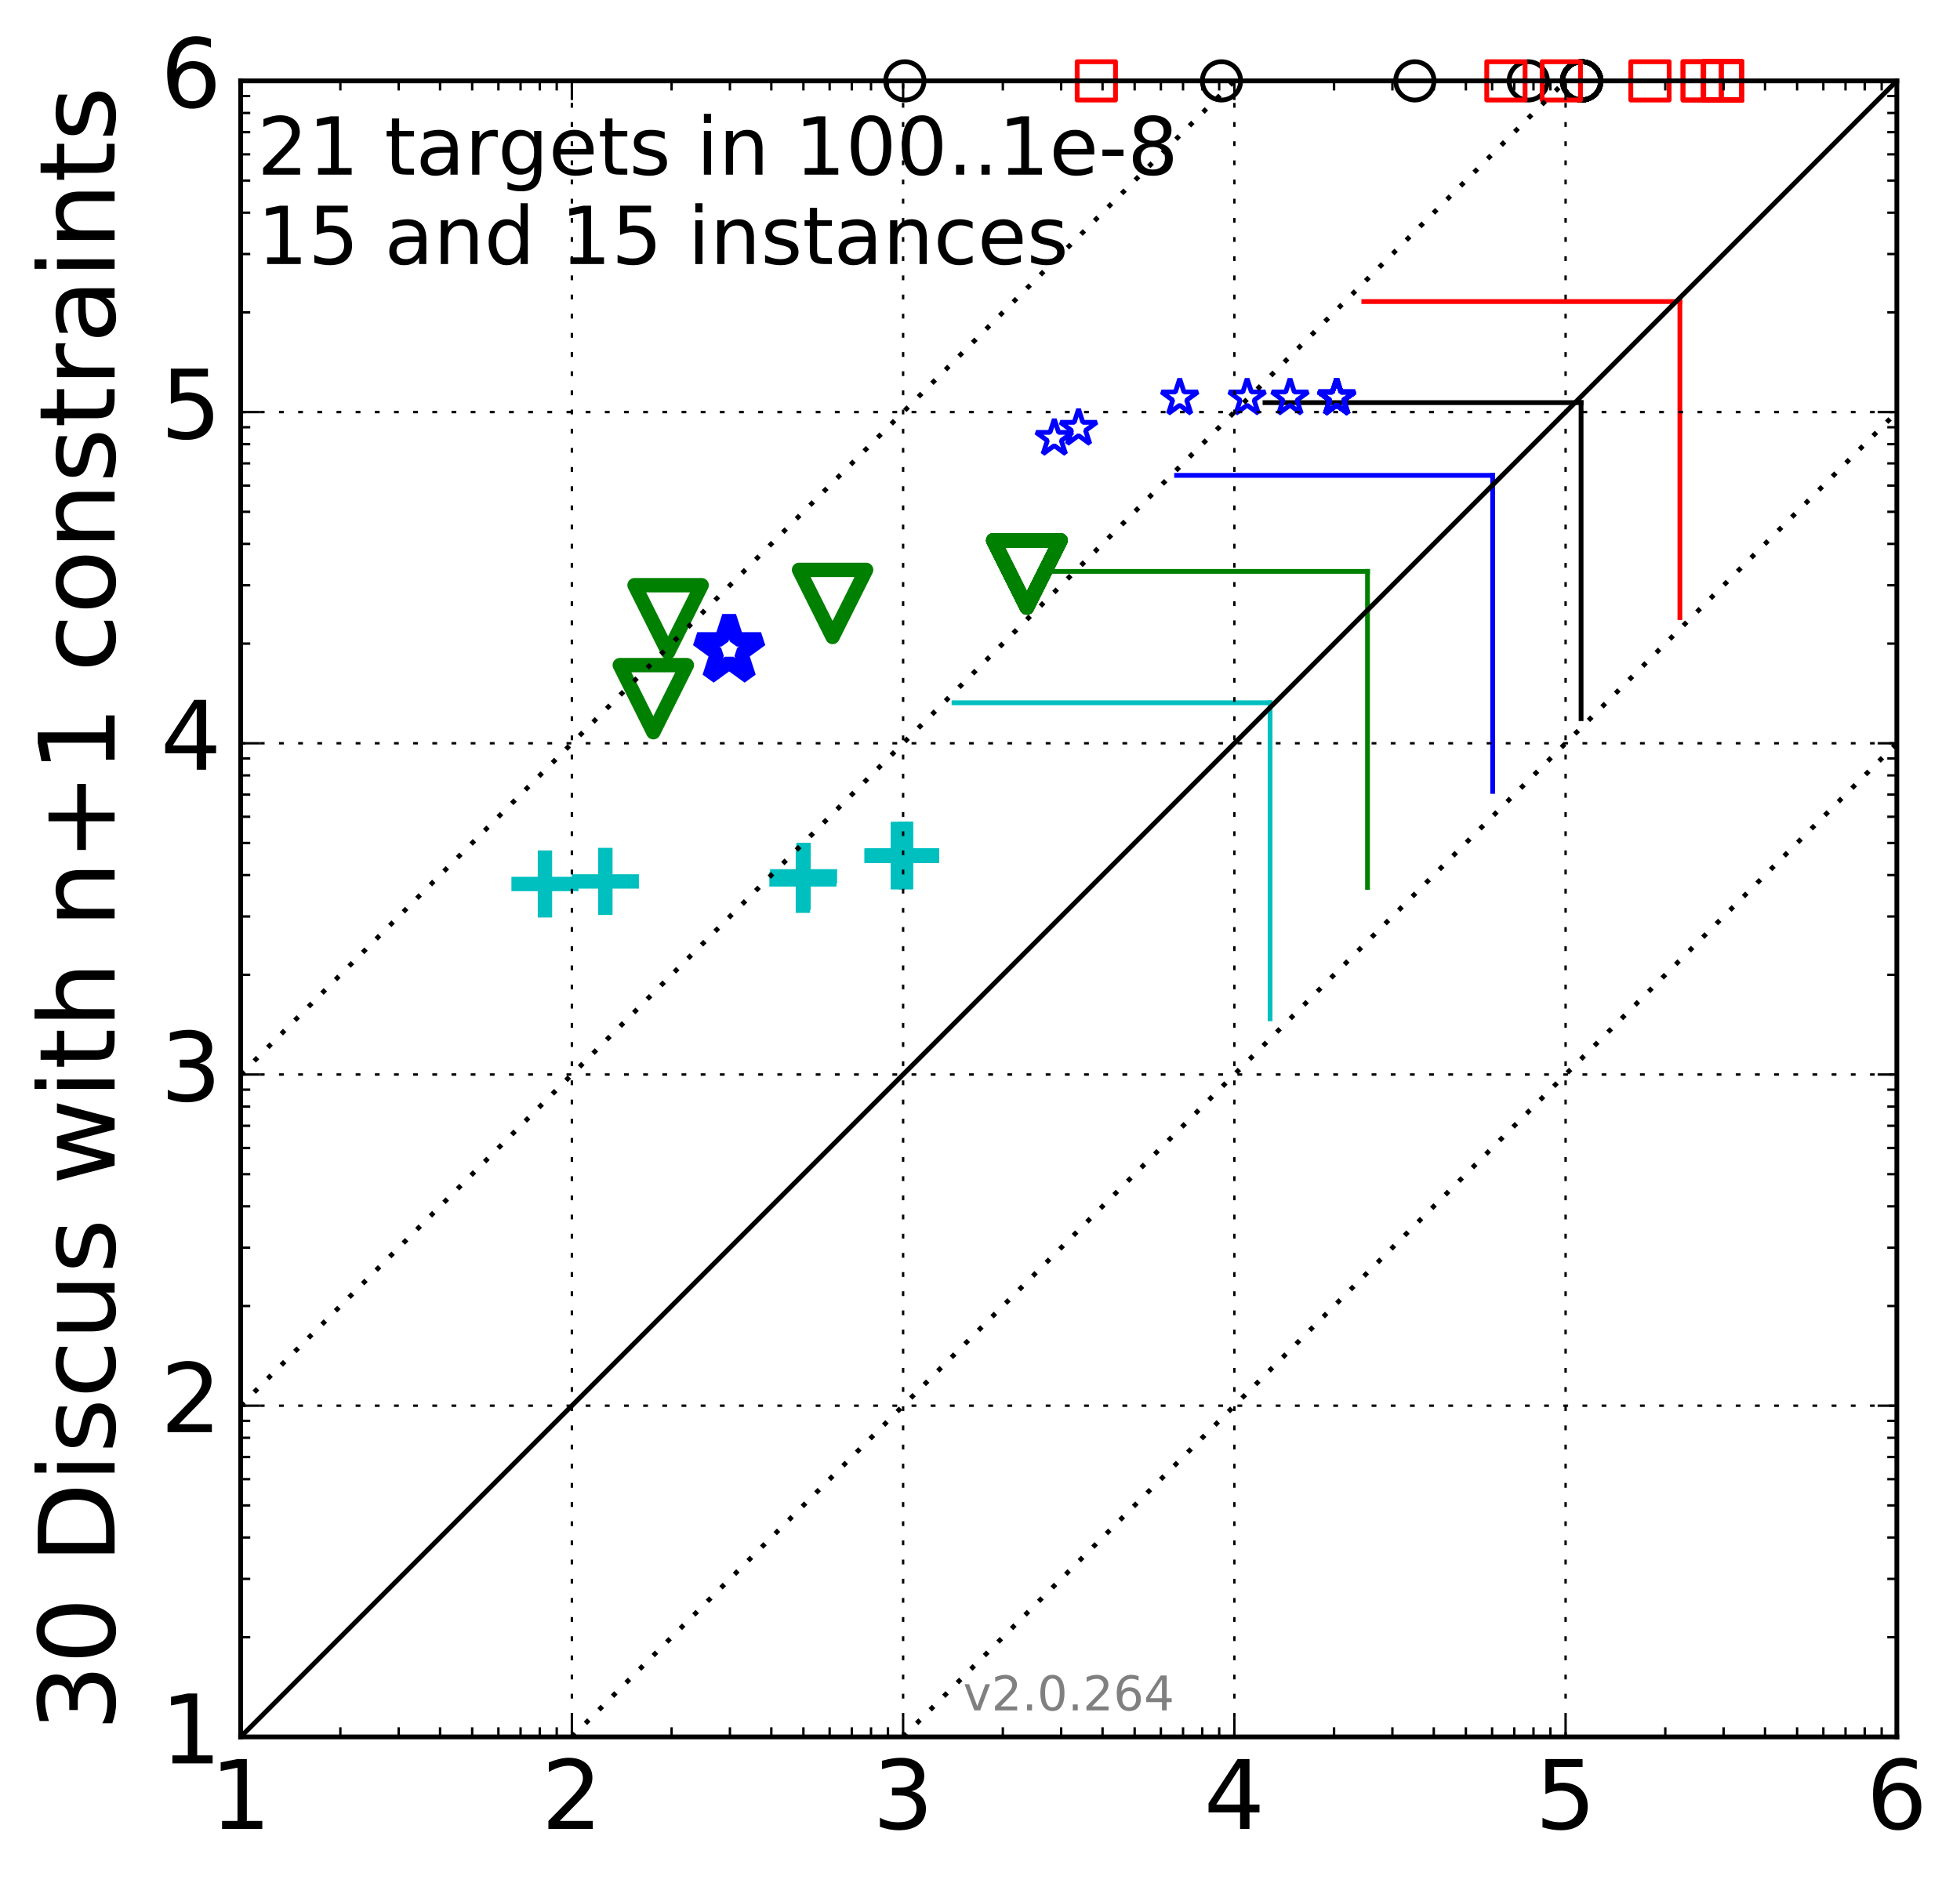 <?xml version="1.0" encoding="utf-8" standalone="no"?>
<!DOCTYPE svg PUBLIC "-//W3C//DTD SVG 1.1//EN"
  "http://www.w3.org/Graphics/SVG/1.1/DTD/svg11.dtd">
<!-- Created with matplotlib (http://matplotlib.org/) -->
<svg height="393pt" version="1.1" viewBox="0 0 409 393" width="409pt" xmlns="http://www.w3.org/2000/svg" xmlns:xlink="http://www.w3.org/1999/xlink">
 <defs>
  <style type="text/css">
*{stroke-linecap:butt;stroke-linejoin:round;stroke-miterlimit:100000;}
  </style>
 </defs>
 <g id="figure_1">
  <g id="patch_1">
   <path d="M 0 393.034 
L 409.379 393.034 
L 409.379 0 
L 0 0 
z
" style="fill:#ffffff;"/>
  </g>
  <g id="axes_1">
   <g id="patch_2">
    <path d="M 50.217 362.478 
L 395.817 362.478 
L 395.817 16.878 
L 50.217 16.878 
z
" style="fill:#ffffff;"/>
   </g>
   <g id="line2d_1">
    <path clip-path="url(#p0e7bc3df9f)" d="M 265.034 212.616 
L 265.034 146.659 
" style="fill:none;stroke:#00bfbf;stroke-linecap:square;"/>
   </g>
   <g id="line2d_2">
    <path clip-path="url(#p0e7bc3df9f)" d="M 199.077 146.659 
L 265.034 146.659 
" style="fill:none;stroke:#00bfbf;stroke-linecap:square;"/>
   </g>
   <g id="line2d_3">
    <path clip-path="url(#p0e7bc3df9f)" d="M 285.362 185.207 
L 285.362 119.249 
" style="fill:none;stroke:#008000;stroke-linecap:square;"/>
   </g>
   <g id="line2d_4">
    <path clip-path="url(#p0e7bc3df9f)" d="M 219.405 119.249 
L 285.362 119.249 
" style="fill:none;stroke:#008000;stroke-linecap:square;"/>
   </g>
   <g id="line2d_5">
    <path clip-path="url(#p0e7bc3df9f)" d="M 311.482 165.163 
L 311.482 99.206 
" style="fill:none;stroke:#0000ff;stroke-linecap:square;"/>
   </g>
   <g id="line2d_6">
    <path clip-path="url(#p0e7bc3df9f)" d="M 245.524 99.206 
L 311.482 99.206 
" style="fill:none;stroke:#0000ff;stroke-linecap:square;"/>
   </g>
   <g id="line2d_7">
    <path clip-path="url(#p0e7bc3df9f)" d="M 329.929 149.985 
L 329.929 84.028 
" style="fill:none;stroke:#000000;stroke-linecap:square;"/>
   </g>
   <g id="line2d_8">
    <path clip-path="url(#p0e7bc3df9f)" d="M 263.972 84.028 
L 329.929 84.028 
" style="fill:none;stroke:#000000;stroke-linecap:square;"/>
   </g>
   <g id="line2d_9">
    <path clip-path="url(#p0e7bc3df9f)" d="M 350.548 128.893 
L 350.548 62.935 
" style="fill:none;stroke:#ff0000;stroke-linecap:square;"/>
   </g>
   <g id="line2d_10">
    <path clip-path="url(#p0e7bc3df9f)" d="M 284.591 62.935 
L 350.548 62.935 
" style="fill:none;stroke:#ff0000;stroke-linecap:square;"/>
   </g>
   <g id="line2d_11">
    <defs>
     <path d="M -7 0 
L 7 0 
M 0 7 
L 0 -7 
" id="m335c273097" style="stroke:#00bfbf;stroke-width:3.0;"/>
    </defs>
    <g>
     <use style="fill:none;stroke:#00bfbf;stroke-width:3.0;" x="113.719" xlink:href="#m335c273097" y="184.481"/>
     <use style="fill:none;stroke:#00bfbf;stroke-width:3.0;" x="126.322" xlink:href="#m335c273097" y="183.942"/>
     <use style="fill:none;stroke:#00bfbf;stroke-width:3.0;" x="167.545" xlink:href="#m335c273097" y="183.516"/>
     <use style="fill:none;stroke:#00bfbf;stroke-width:3.0;" x="167.682" xlink:href="#m335c273097" y="182.885"/>
     <use style="fill:none;stroke:#00bfbf;stroke-width:3.0;" x="187.389" xlink:href="#m335c273097" y="178.614"/>
     <use style="fill:none;stroke:#00bfbf;stroke-width:3.0;" x="187.414" xlink:href="#m335c273097" y="178.533"/>
     <use style="fill:none;stroke:#00bfbf;stroke-width:3.0;" x="187.445" xlink:href="#m335c273097" y="178.533"/>
     <use style="fill:none;stroke:#00bfbf;stroke-width:3.0;" x="188.957" xlink:href="#m335c273097" y="178.533"/>
     <use style="fill:none;stroke:#00bfbf;stroke-width:3.0;" x="188.957" xlink:href="#m335c273097" y="178.533"/>
     <use style="fill:none;stroke:#00bfbf;stroke-width:3.0;" x="188.957" xlink:href="#m335c273097" y="178.533"/>
     <use style="fill:none;stroke:#00bfbf;stroke-width:3.0;" x="188.957" xlink:href="#m335c273097" y="178.533"/>
     <use style="fill:none;stroke:#00bfbf;stroke-width:3.0;" x="188.957" xlink:href="#m335c273097" y="178.533"/>
     <use style="fill:none;stroke:#00bfbf;stroke-width:3.0;" x="188.957" xlink:href="#m335c273097" y="178.533"/>
     <use style="fill:none;stroke:#00bfbf;stroke-width:3.0;" x="188.957" xlink:href="#m335c273097" y="178.533"/>
     <use style="fill:none;stroke:#00bfbf;stroke-width:3.0;" x="188.957" xlink:href="#m335c273097" y="178.533"/>
     <use style="fill:none;stroke:#00bfbf;stroke-width:3.0;" x="188.957" xlink:href="#m335c273097" y="178.533"/>
     <use style="fill:none;stroke:#00bfbf;stroke-width:3.0;" x="188.957" xlink:href="#m335c273097" y="178.533"/>
     <use style="fill:none;stroke:#00bfbf;stroke-width:3.0;" x="188.957" xlink:href="#m335c273097" y="178.533"/>
     <use style="fill:none;stroke:#00bfbf;stroke-width:3.0;" x="188.957" xlink:href="#m335c273097" y="178.533"/>
     <use style="fill:none;stroke:#00bfbf;stroke-width:3.0;" x="188.957" xlink:href="#m335c273097" y="178.533"/>
     <use style="fill:none;stroke:#00bfbf;stroke-width:3.0;" x="188.957" xlink:href="#m335c273097" y="178.533"/>
    </g>
   </g>
   <g id="line2d_12">
    <defs>
     <path d="M -0 7 
L 7 -7 
L -7 -7 
z
" id="m8a626ce975" style="stroke:#008000;stroke-linejoin:miter;stroke-width:3.0;"/>
    </defs>
    <g>
     <use style="fill:none;stroke:#008000;stroke-linejoin:miter;stroke-width:3.0;" x="136.329" xlink:href="#m8a626ce975" y="145.809"/>
     <use style="fill:none;stroke:#008000;stroke-linejoin:miter;stroke-width:3.0;" x="139.415" xlink:href="#m8a626ce975" y="129.126"/>
     <use style="fill:none;stroke:#008000;stroke-linejoin:miter;stroke-width:3.0;" x="173.737" xlink:href="#m8a626ce975" y="125.927"/>
     <use style="fill:none;stroke:#008000;stroke-linejoin:miter;stroke-width:3.0;" x="214.231" xlink:href="#m8a626ce975" y="119.785"/>
     <use style="fill:none;stroke:#008000;stroke-linejoin:miter;stroke-width:3.0;" x="214.239" xlink:href="#m8a626ce975" y="119.776"/>
     <use style="fill:none;stroke:#008000;stroke-linejoin:miter;stroke-width:3.0;" x="214.244" xlink:href="#m8a626ce975" y="119.776"/>
     <use style="fill:none;stroke:#008000;stroke-linejoin:miter;stroke-width:3.0;" x="214.3" xlink:href="#m8a626ce975" y="119.776"/>
     <use style="fill:none;stroke:#008000;stroke-linejoin:miter;stroke-width:3.0;" x="214.3" xlink:href="#m8a626ce975" y="119.776"/>
     <use style="fill:none;stroke:#008000;stroke-linejoin:miter;stroke-width:3.0;" x="214.3" xlink:href="#m8a626ce975" y="119.776"/>
     <use style="fill:none;stroke:#008000;stroke-linejoin:miter;stroke-width:3.0;" x="214.3" xlink:href="#m8a626ce975" y="119.776"/>
     <use style="fill:none;stroke:#008000;stroke-linejoin:miter;stroke-width:3.0;" x="214.3" xlink:href="#m8a626ce975" y="119.776"/>
     <use style="fill:none;stroke:#008000;stroke-linejoin:miter;stroke-width:3.0;" x="214.3" xlink:href="#m8a626ce975" y="119.776"/>
     <use style="fill:none;stroke:#008000;stroke-linejoin:miter;stroke-width:3.0;" x="214.3" xlink:href="#m8a626ce975" y="119.776"/>
     <use style="fill:none;stroke:#008000;stroke-linejoin:miter;stroke-width:3.0;" x="214.3" xlink:href="#m8a626ce975" y="119.776"/>
     <use style="fill:none;stroke:#008000;stroke-linejoin:miter;stroke-width:3.0;" x="214.3" xlink:href="#m8a626ce975" y="119.776"/>
     <use style="fill:none;stroke:#008000;stroke-linejoin:miter;stroke-width:3.0;" x="214.3" xlink:href="#m8a626ce975" y="119.776"/>
     <use style="fill:none;stroke:#008000;stroke-linejoin:miter;stroke-width:3.0;" x="214.3" xlink:href="#m8a626ce975" y="119.776"/>
     <use style="fill:none;stroke:#008000;stroke-linejoin:miter;stroke-width:3.0;" x="214.3" xlink:href="#m8a626ce975" y="119.776"/>
     <use style="fill:none;stroke:#008000;stroke-linejoin:miter;stroke-width:3.0;" x="214.3" xlink:href="#m8a626ce975" y="119.776"/>
     <use style="fill:none;stroke:#008000;stroke-linejoin:miter;stroke-width:3.0;" x="214.3" xlink:href="#m8a626ce975" y="119.776"/>
     <use style="fill:none;stroke:#008000;stroke-linejoin:miter;stroke-width:3.0;" x="214.3" xlink:href="#m8a626ce975" y="119.776"/>
    </g>
   </g>
   <g id="line2d_13">
    <defs>
     <path d="M 0 -7 
L -1.572 -2.163 
L -6.657 -2.163 
L -2.543 0.826 
L -4.114 5.663 
L -0 2.674 
L 4.114 5.663 
L 2.543 0.826 
L 6.657 -2.163 
L 1.572 -2.163 
z
" id="m74a2df26ea" style="stroke:#0000ff;stroke-linejoin:bevel;stroke-width:3.0;"/>
    </defs>
    <g>
     <use style="fill:none;stroke:#0000ff;stroke-linejoin:bevel;stroke-width:3.0;" x="152.155" xlink:href="#m74a2df26ea" y="135.59"/>
    </g>
   </g>
   <g id="line2d_14">
    <defs>
     <path d="M 0 -4 
L -0.898 -1.236 
L -3.804 -1.236 
L -1.453 0.472 
L -2.351 3.236 
L -0 1.528 
L 2.351 3.236 
L 1.453 0.472 
L 3.804 -1.236 
L 0.898 -1.236 
z
" id="meb71b1cb93" style="stroke:#0000ff;stroke-linejoin:bevel;"/>
    </defs>
    <g>
     <use style="fill:none;stroke:#0000ff;stroke-linejoin:bevel;" x="220.006" xlink:href="#meb71b1cb93" y="91.473"/>
     <use style="fill:none;stroke:#0000ff;stroke-linejoin:bevel;" x="225.068" xlink:href="#meb71b1cb93" y="89.37"/>
     <use style="fill:none;stroke:#0000ff;stroke-linejoin:bevel;" x="246.172" xlink:href="#meb71b1cb93" y="83.039"/>
     <use style="fill:none;stroke:#0000ff;stroke-linejoin:bevel;" x="260.244" xlink:href="#meb71b1cb93" y="83.039"/>
     <use style="fill:none;stroke:#0000ff;stroke-linejoin:bevel;" x="269.191" xlink:href="#meb71b1cb93" y="83.039"/>
     <use style="fill:none;stroke:#0000ff;stroke-linejoin:bevel;" x="278.934" xlink:href="#meb71b1cb93" y="83.039"/>
     <use style="fill:none;stroke:#0000ff;stroke-linejoin:bevel;" x="278.934" xlink:href="#meb71b1cb93" y="83.039"/>
     <use style="fill:none;stroke:#0000ff;stroke-linejoin:bevel;" x="278.934" xlink:href="#meb71b1cb93" y="83.039"/>
     <use style="fill:none;stroke:#0000ff;stroke-linejoin:bevel;" x="278.934" xlink:href="#meb71b1cb93" y="83.039"/>
     <use style="fill:none;stroke:#0000ff;stroke-linejoin:bevel;" x="278.934" xlink:href="#meb71b1cb93" y="83.039"/>
     <use style="fill:none;stroke:#0000ff;stroke-linejoin:bevel;" x="278.934" xlink:href="#meb71b1cb93" y="83.039"/>
     <use style="fill:none;stroke:#0000ff;stroke-linejoin:bevel;" x="278.934" xlink:href="#meb71b1cb93" y="83.039"/>
     <use style="fill:none;stroke:#0000ff;stroke-linejoin:bevel;" x="278.934" xlink:href="#meb71b1cb93" y="83.039"/>
     <use style="fill:none;stroke:#0000ff;stroke-linejoin:bevel;" x="278.934" xlink:href="#meb71b1cb93" y="83.039"/>
     <use style="fill:none;stroke:#0000ff;stroke-linejoin:bevel;" x="278.934" xlink:href="#meb71b1cb93" y="83.039"/>
     <use style="fill:none;stroke:#0000ff;stroke-linejoin:bevel;" x="278.934" xlink:href="#meb71b1cb93" y="83.039"/>
     <use style="fill:none;stroke:#0000ff;stroke-linejoin:bevel;" x="278.934" xlink:href="#meb71b1cb93" y="83.039"/>
     <use style="fill:none;stroke:#0000ff;stroke-linejoin:bevel;" x="278.934" xlink:href="#meb71b1cb93" y="83.039"/>
     <use style="fill:none;stroke:#0000ff;stroke-linejoin:bevel;" x="278.934" xlink:href="#meb71b1cb93" y="83.039"/>
     <use style="fill:none;stroke:#0000ff;stroke-linejoin:bevel;" x="278.934" xlink:href="#meb71b1cb93" y="83.039"/>
    </g>
   </g>
   <g id="line2d_15">
    <defs>
     <path d="M 0 4 
C 1.061 4 2.078 3.579 2.828 2.828 
C 3.579 2.078 4 1.061 4 0 
C 4 -1.061 3.579 -2.078 2.828 -2.828 
C 2.078 -3.579 1.061 -4 0 -4 
C -1.061 -4 -2.078 -3.579 -2.828 -2.828 
C -3.579 -2.078 -4 -1.061 -4 0 
C -4 1.061 -3.579 2.078 -2.828 2.828 
C -2.078 3.579 -1.061 4 0 4 
z
" id="m45eeece51b" style="stroke:#000000;"/>
    </defs>
    <g>
     <use style="fill:none;stroke:#000000;" x="188.819" xlink:href="#m45eeece51b" y="16.878"/>
     <use style="fill:none;stroke:#000000;" x="254.891" xlink:href="#m45eeece51b" y="16.878"/>
     <use style="fill:none;stroke:#000000;" x="295.237" xlink:href="#m45eeece51b" y="16.878"/>
     <use style="fill:none;stroke:#000000;" x="318.914" xlink:href="#m45eeece51b" y="16.878"/>
     <use style="fill:none;stroke:#000000;" x="329.982" xlink:href="#m45eeece51b" y="16.878"/>
     <use style="fill:none;stroke:#000000;" x="330.015" xlink:href="#m45eeece51b" y="16.878"/>
     <use style="fill:none;stroke:#000000;" x="330.015" xlink:href="#m45eeece51b" y="16.878"/>
     <use style="fill:none;stroke:#000000;" x="330.073" xlink:href="#m45eeece51b" y="16.878"/>
     <use style="fill:none;stroke:#000000;" x="330.073" xlink:href="#m45eeece51b" y="16.878"/>
     <use style="fill:none;stroke:#000000;" x="330.073" xlink:href="#m45eeece51b" y="16.878"/>
     <use style="fill:none;stroke:#000000;" x="330.073" xlink:href="#m45eeece51b" y="16.878"/>
     <use style="fill:none;stroke:#000000;" x="330.073" xlink:href="#m45eeece51b" y="16.878"/>
     <use style="fill:none;stroke:#000000;" x="330.073" xlink:href="#m45eeece51b" y="16.878"/>
     <use style="fill:none;stroke:#000000;" x="330.073" xlink:href="#m45eeece51b" y="16.878"/>
     <use style="fill:none;stroke:#000000;" x="330.073" xlink:href="#m45eeece51b" y="16.878"/>
     <use style="fill:none;stroke:#000000;" x="330.073" xlink:href="#m45eeece51b" y="16.878"/>
     <use style="fill:none;stroke:#000000;" x="330.073" xlink:href="#m45eeece51b" y="16.878"/>
     <use style="fill:none;stroke:#000000;" x="330.073" xlink:href="#m45eeece51b" y="16.878"/>
     <use style="fill:none;stroke:#000000;" x="330.073" xlink:href="#m45eeece51b" y="16.878"/>
     <use style="fill:none;stroke:#000000;" x="330.073" xlink:href="#m45eeece51b" y="16.878"/>
     <use style="fill:none;stroke:#000000;" x="330.073" xlink:href="#m45eeece51b" y="16.878"/>
    </g>
   </g>
   <g id="line2d_16">
    <defs>
     <path d="M -4 4 
L 4 4 
L 4 -4 
L -4 -4 
z
" id="m8138cd1881" style="stroke:#ff0000;stroke-linejoin:miter;"/>
    </defs>
    <g>
     <use style="fill:none;stroke:#ff0000;stroke-linejoin:miter;" x="228.776" xlink:href="#m8138cd1881" y="16.878"/>
     <use style="fill:none;stroke:#ff0000;stroke-linejoin:miter;" x="314.244" xlink:href="#m8138cd1881" y="16.878"/>
     <use style="fill:none;stroke:#ff0000;stroke-linejoin:miter;" x="325.803" xlink:href="#m8138cd1881" y="16.878"/>
     <use style="fill:none;stroke:#ff0000;stroke-linejoin:miter;" x="344.309" xlink:href="#m8138cd1881" y="16.878"/>
     <use style="fill:none;stroke:#ff0000;stroke-linejoin:miter;" x="355.195" xlink:href="#m8138cd1881" y="16.878"/>
     <use style="fill:none;stroke:#ff0000;stroke-linejoin:miter;" x="355.195" xlink:href="#m8138cd1881" y="16.878"/>
     <use style="fill:none;stroke:#ff0000;stroke-linejoin:miter;" x="359.496" xlink:href="#m8138cd1881" y="16.878"/>
     <use style="fill:none;stroke:#ff0000;stroke-linejoin:miter;" x="359.496" xlink:href="#m8138cd1881" y="16.878"/>
     <use style="fill:none;stroke:#ff0000;stroke-linejoin:miter;" x="359.496" xlink:href="#m8138cd1881" y="16.878"/>
     <use style="fill:none;stroke:#ff0000;stroke-linejoin:miter;" x="359.496" xlink:href="#m8138cd1881" y="16.878"/>
     <use style="fill:none;stroke:#ff0000;stroke-linejoin:miter;" x="359.496" xlink:href="#m8138cd1881" y="16.878"/>
     <use style="fill:none;stroke:#ff0000;stroke-linejoin:miter;" x="359.496" xlink:href="#m8138cd1881" y="16.878"/>
     <use style="fill:none;stroke:#ff0000;stroke-linejoin:miter;" x="359.496" xlink:href="#m8138cd1881" y="16.878"/>
     <use style="fill:none;stroke:#ff0000;stroke-linejoin:miter;" x="359.496" xlink:href="#m8138cd1881" y="16.878"/>
     <use style="fill:none;stroke:#ff0000;stroke-linejoin:miter;" x="359.496" xlink:href="#m8138cd1881" y="16.878"/>
     <use style="fill:none;stroke:#ff0000;stroke-linejoin:miter;" x="359.496" xlink:href="#m8138cd1881" y="16.878"/>
     <use style="fill:none;stroke:#ff0000;stroke-linejoin:miter;" x="359.496" xlink:href="#m8138cd1881" y="16.878"/>
     <use style="fill:none;stroke:#ff0000;stroke-linejoin:miter;" x="359.496" xlink:href="#m8138cd1881" y="16.878"/>
     <use style="fill:none;stroke:#ff0000;stroke-linejoin:miter;" x="359.496" xlink:href="#m8138cd1881" y="16.878"/>
     <use style="fill:none;stroke:#ff0000;stroke-linejoin:miter;" x="359.496" xlink:href="#m8138cd1881" y="16.878"/>
     <use style="fill:none;stroke:#ff0000;stroke-linejoin:miter;" x="359.496" xlink:href="#m8138cd1881" y="16.878"/>
    </g>
   </g>
   <g id="line2d_17">
    <path clip-path="url(#p0e7bc3df9f)" d="M 50.217 362.478 
L 395.817 16.878 
" style="fill:none;stroke:#000000;stroke-linecap:square;"/>
   </g>
   <g id="line2d_18">
    <path clip-path="url(#p0e7bc3df9f)" d="M 119.337 362.478 
L 410.379 71.436 
" style="fill:none;stroke:#000000;stroke-dasharray:1,3;stroke-dashoffset:0.0;"/>
   </g>
   <g id="line2d_19">
    <path clip-path="url(#p0e7bc3df9f)" d="M 188.457 362.478 
L 410.379 140.556 
" style="fill:none;stroke:#000000;stroke-dasharray:1,3;stroke-dashoffset:0.0;"/>
   </g>
   <g id="line2d_20">
    <path clip-path="url(#p0e7bc3df9f)" d="M 50.217 293.358 
L 344.575 -1 
" style="fill:none;stroke:#000000;stroke-dasharray:1,3;stroke-dashoffset:0.0;"/>
   </g>
   <g id="line2d_21">
    <path clip-path="url(#p0e7bc3df9f)" d="M 50.217 224.238 
L 275.455 -1 
" style="fill:none;stroke:#000000;stroke-dasharray:1,3;stroke-dashoffset:0.0;"/>
   </g>
   <g id="patch_3">
    <path d="M 50.217 16.878 
L 395.817 16.878 
" style="fill:none;stroke:#000000;stroke-linecap:square;stroke-linejoin:miter;"/>
   </g>
   <g id="patch_4">
    <path d="M 395.817 362.478 
L 395.817 16.878 
" style="fill:none;stroke:#000000;stroke-linecap:square;stroke-linejoin:miter;"/>
   </g>
   <g id="patch_5">
    <path d="M 50.217 362.478 
L 395.817 362.478 
" style="fill:none;stroke:#000000;stroke-linecap:square;stroke-linejoin:miter;"/>
   </g>
   <g id="patch_6">
    <path d="M 50.217 362.478 
L 50.217 16.878 
" style="fill:none;stroke:#000000;stroke-linecap:square;stroke-linejoin:miter;"/>
   </g>
   <g id="matplotlib.axis_1">
    <g id="xtick_1">
     <g id="line2d_22">
      <path clip-path="url(#p0e7bc3df9f)" d="M 50.217 362.478 
L 50.217 16.878 
" style="fill:none;stroke:#000000;stroke-dasharray:1,3;stroke-dashoffset:0.0;stroke-width:0.5;"/>
     </g>
     <g id="line2d_23">
      <defs>
       <path d="M 0 0 
L 0 -4 
" id="m9a126597bb" style="stroke:#000000;stroke-width:0.5;"/>
      </defs>
      <g>
       <use style="stroke:#000000;stroke-width:0.5;" x="50.217" xlink:href="#m9a126597bb" y="362.478"/>
      </g>
     </g>
     <g id="line2d_24">
      <defs>
       <path d="M 0 0 
L 0 4 
" id="m57f71d8ffe" style="stroke:#000000;stroke-width:0.5;"/>
      </defs>
      <g>
       <use style="stroke:#000000;stroke-width:0.5;" x="50.217" xlink:href="#m57f71d8ffe" y="16.878"/>
      </g>
     </g>
     <g id="text_1">
      <!-- 1 -->
      <defs>
       <path d="M 12.406 8.297 
L 28.516 8.297 
L 28.516 63.922 
L 10.984 60.406 
L 10.984 69.391 
L 28.422 72.906 
L 38.281 72.906 
L 38.281 8.297 
L 54.391 8.297 
L 54.391 0 
L 12.406 0 
z
" id="BitstreamVeraSans-Roman-31"/>
      </defs>
      <g transform="translate(43.854 381.675)scale(0.2 -0.2)">
       <use xlink:href="#BitstreamVeraSans-Roman-31"/>
      </g>
     </g>
    </g>
    <g id="xtick_2">
     <g id="line2d_25">
      <path clip-path="url(#p0e7bc3df9f)" d="M 119.337 362.478 
L 119.337 16.878 
" style="fill:none;stroke:#000000;stroke-dasharray:1,3;stroke-dashoffset:0.0;stroke-width:0.5;"/>
     </g>
     <g id="line2d_26">
      <g>
       <use style="stroke:#000000;stroke-width:0.5;" x="119.337" xlink:href="#m9a126597bb" y="362.478"/>
      </g>
     </g>
     <g id="line2d_27">
      <g>
       <use style="stroke:#000000;stroke-width:0.5;" x="119.337" xlink:href="#m57f71d8ffe" y="16.878"/>
      </g>
     </g>
     <g id="text_2">
      <!-- 2 -->
      <defs>
       <path d="M 19.188 8.297 
L 53.609 8.297 
L 53.609 0 
L 7.328 0 
L 7.328 8.297 
Q 12.938 14.109 22.625 23.891 
Q 32.328 33.688 34.812 36.531 
Q 39.547 41.844 41.422 45.531 
Q 43.312 49.219 43.312 52.781 
Q 43.312 58.594 39.234 62.25 
Q 35.156 65.922 28.609 65.922 
Q 23.969 65.922 18.812 64.312 
Q 13.672 62.703 7.812 59.422 
L 7.812 69.391 
Q 13.766 71.781 18.938 73 
Q 24.125 74.219 28.422 74.219 
Q 39.75 74.219 46.484 68.547 
Q 53.219 62.891 53.219 53.422 
Q 53.219 48.922 51.531 44.891 
Q 49.859 40.875 45.406 35.406 
Q 44.188 33.984 37.641 27.219 
Q 31.109 20.453 19.188 8.297 
" id="BitstreamVeraSans-Roman-32"/>
      </defs>
      <g transform="translate(112.974 381.675)scale(0.2 -0.2)">
       <use xlink:href="#BitstreamVeraSans-Roman-32"/>
      </g>
     </g>
    </g>
    <g id="xtick_3">
     <g id="line2d_28">
      <path clip-path="url(#p0e7bc3df9f)" d="M 188.457 362.478 
L 188.457 16.878 
" style="fill:none;stroke:#000000;stroke-dasharray:1,3;stroke-dashoffset:0.0;stroke-width:0.5;"/>
     </g>
     <g id="line2d_29">
      <g>
       <use style="stroke:#000000;stroke-width:0.5;" x="188.457" xlink:href="#m9a126597bb" y="362.478"/>
      </g>
     </g>
     <g id="line2d_30">
      <g>
       <use style="stroke:#000000;stroke-width:0.5;" x="188.457" xlink:href="#m57f71d8ffe" y="16.878"/>
      </g>
     </g>
     <g id="text_3">
      <!-- 3 -->
      <defs>
       <path d="M 40.578 39.312 
Q 47.656 37.797 51.625 33 
Q 55.609 28.219 55.609 21.188 
Q 55.609 10.406 48.188 4.484 
Q 40.766 -1.422 27.094 -1.422 
Q 22.516 -1.422 17.656 -0.516 
Q 12.797 0.391 7.625 2.203 
L 7.625 11.719 
Q 11.719 9.328 16.594 8.109 
Q 21.484 6.891 26.812 6.891 
Q 36.078 6.891 40.938 10.547 
Q 45.797 14.203 45.797 21.188 
Q 45.797 27.641 41.281 31.266 
Q 36.766 34.906 28.719 34.906 
L 20.219 34.906 
L 20.219 43.016 
L 29.109 43.016 
Q 36.375 43.016 40.234 45.922 
Q 44.094 48.828 44.094 54.297 
Q 44.094 59.906 40.109 62.906 
Q 36.141 65.922 28.719 65.922 
Q 24.656 65.922 20.016 65.031 
Q 15.375 64.156 9.812 62.312 
L 9.812 71.094 
Q 15.438 72.656 20.344 73.438 
Q 25.25 74.219 29.594 74.219 
Q 40.828 74.219 47.359 69.109 
Q 53.906 64.016 53.906 55.328 
Q 53.906 49.266 50.438 45.094 
Q 46.969 40.922 40.578 39.312 
" id="BitstreamVeraSans-Roman-33"/>
      </defs>
      <g transform="translate(182.094 381.675)scale(0.2 -0.2)">
       <use xlink:href="#BitstreamVeraSans-Roman-33"/>
      </g>
     </g>
    </g>
    <g id="xtick_4">
     <g id="line2d_31">
      <path clip-path="url(#p0e7bc3df9f)" d="M 257.577 362.478 
L 257.577 16.878 
" style="fill:none;stroke:#000000;stroke-dasharray:1,3;stroke-dashoffset:0.0;stroke-width:0.5;"/>
     </g>
     <g id="line2d_32">
      <g>
       <use style="stroke:#000000;stroke-width:0.5;" x="257.577" xlink:href="#m9a126597bb" y="362.478"/>
      </g>
     </g>
     <g id="line2d_33">
      <g>
       <use style="stroke:#000000;stroke-width:0.5;" x="257.577" xlink:href="#m57f71d8ffe" y="16.878"/>
      </g>
     </g>
     <g id="text_4">
      <!-- 4 -->
      <defs>
       <path d="M 37.797 64.312 
L 12.891 25.391 
L 37.797 25.391 
z
M 35.203 72.906 
L 47.609 72.906 
L 47.609 25.391 
L 58.016 25.391 
L 58.016 17.188 
L 47.609 17.188 
L 47.609 0 
L 37.797 0 
L 37.797 17.188 
L 4.891 17.188 
L 4.891 26.703 
z
" id="BitstreamVeraSans-Roman-34"/>
      </defs>
      <g transform="translate(251.214 381.675)scale(0.2 -0.2)">
       <use xlink:href="#BitstreamVeraSans-Roman-34"/>
      </g>
     </g>
    </g>
    <g id="xtick_5">
     <g id="line2d_34">
      <path clip-path="url(#p0e7bc3df9f)" d="M 326.697 362.478 
L 326.697 16.878 
" style="fill:none;stroke:#000000;stroke-dasharray:1,3;stroke-dashoffset:0.0;stroke-width:0.5;"/>
     </g>
     <g id="line2d_35">
      <g>
       <use style="stroke:#000000;stroke-width:0.5;" x="326.697" xlink:href="#m9a126597bb" y="362.478"/>
      </g>
     </g>
     <g id="line2d_36">
      <g>
       <use style="stroke:#000000;stroke-width:0.5;" x="326.697" xlink:href="#m57f71d8ffe" y="16.878"/>
      </g>
     </g>
     <g id="text_5">
      <!-- 5 -->
      <defs>
       <path d="M 10.797 72.906 
L 49.516 72.906 
L 49.516 64.594 
L 19.828 64.594 
L 19.828 46.734 
Q 21.969 47.469 24.109 47.828 
Q 26.266 48.188 28.422 48.188 
Q 40.625 48.188 47.75 41.5 
Q 54.891 34.812 54.891 23.391 
Q 54.891 11.625 47.562 5.094 
Q 40.234 -1.422 26.906 -1.422 
Q 22.312 -1.422 17.547 -0.641 
Q 12.797 0.141 7.719 1.703 
L 7.719 11.625 
Q 12.109 9.234 16.797 8.062 
Q 21.484 6.891 26.703 6.891 
Q 35.156 6.891 40.078 11.328 
Q 45.016 15.766 45.016 23.391 
Q 45.016 31 40.078 35.438 
Q 35.156 39.891 26.703 39.891 
Q 22.75 39.891 18.812 39.016 
Q 14.891 38.141 10.797 36.281 
z
" id="BitstreamVeraSans-Roman-35"/>
      </defs>
      <g transform="translate(320.334 381.675)scale(0.2 -0.2)">
       <use xlink:href="#BitstreamVeraSans-Roman-35"/>
      </g>
     </g>
    </g>
    <g id="xtick_6">
     <g id="line2d_37">
      <path clip-path="url(#p0e7bc3df9f)" d="M 395.817 362.478 
L 395.817 16.878 
" style="fill:none;stroke:#000000;stroke-dasharray:1,3;stroke-dashoffset:0.0;stroke-width:0.5;"/>
     </g>
     <g id="line2d_38">
      <g>
       <use style="stroke:#000000;stroke-width:0.5;" x="395.817" xlink:href="#m9a126597bb" y="362.478"/>
      </g>
     </g>
     <g id="line2d_39">
      <g>
       <use style="stroke:#000000;stroke-width:0.5;" x="395.817" xlink:href="#m57f71d8ffe" y="16.878"/>
      </g>
     </g>
     <g id="text_6">
      <!-- 6 -->
      <defs>
       <path d="M 33.016 40.375 
Q 26.375 40.375 22.484 35.828 
Q 18.609 31.297 18.609 23.391 
Q 18.609 15.531 22.484 10.953 
Q 26.375 6.391 33.016 6.391 
Q 39.656 6.391 43.531 10.953 
Q 47.406 15.531 47.406 23.391 
Q 47.406 31.297 43.531 35.828 
Q 39.656 40.375 33.016 40.375 
M 52.594 71.297 
L 52.594 62.312 
Q 48.875 64.062 45.094 64.984 
Q 41.312 65.922 37.594 65.922 
Q 27.828 65.922 22.672 59.328 
Q 17.531 52.734 16.797 39.406 
Q 19.672 43.656 24.016 45.922 
Q 28.375 48.188 33.594 48.188 
Q 44.578 48.188 50.953 41.516 
Q 57.328 34.859 57.328 23.391 
Q 57.328 12.156 50.688 5.359 
Q 44.047 -1.422 33.016 -1.422 
Q 20.359 -1.422 13.672 8.266 
Q 6.984 17.969 6.984 36.375 
Q 6.984 53.656 15.188 63.938 
Q 23.391 74.219 37.203 74.219 
Q 40.922 74.219 44.703 73.484 
Q 48.484 72.75 52.594 71.297 
" id="BitstreamVeraSans-Roman-36"/>
      </defs>
      <g transform="translate(389.454 381.675)scale(0.2 -0.2)">
       <use xlink:href="#BitstreamVeraSans-Roman-36"/>
      </g>
     </g>
    </g>
    <g id="xtick_7">
     <g id="line2d_40">
      <defs>
       <path d="M 0 0 
L 0 -2 
" id="m723fbeb6d7" style="stroke:#000000;stroke-width:0.5;"/>
      </defs>
      <g>
       <use style="stroke:#000000;stroke-width:0.5;" x="71.024" xlink:href="#m723fbeb6d7" y="362.478"/>
      </g>
     </g>
     <g id="line2d_41">
      <defs>
       <path d="M 0 0 
L 0 2 
" id="m39d9a05e26" style="stroke:#000000;stroke-width:0.5;"/>
      </defs>
      <g>
       <use style="stroke:#000000;stroke-width:0.5;" x="71.024" xlink:href="#m39d9a05e26" y="16.878"/>
      </g>
     </g>
    </g>
    <g id="xtick_8">
     <g id="line2d_42">
      <g>
       <use style="stroke:#000000;stroke-width:0.5;" x="83.195" xlink:href="#m723fbeb6d7" y="362.478"/>
      </g>
     </g>
     <g id="line2d_43">
      <g>
       <use style="stroke:#000000;stroke-width:0.5;" x="83.195" xlink:href="#m39d9a05e26" y="16.878"/>
      </g>
     </g>
    </g>
    <g id="xtick_9">
     <g id="line2d_44">
      <g>
       <use style="stroke:#000000;stroke-width:0.5;" x="91.831" xlink:href="#m723fbeb6d7" y="362.478"/>
      </g>
     </g>
     <g id="line2d_45">
      <g>
       <use style="stroke:#000000;stroke-width:0.5;" x="91.831" xlink:href="#m39d9a05e26" y="16.878"/>
      </g>
     </g>
    </g>
    <g id="xtick_10">
     <g id="line2d_46">
      <g>
       <use style="stroke:#000000;stroke-width:0.5;" x="98.53" xlink:href="#m723fbeb6d7" y="362.478"/>
      </g>
     </g>
     <g id="line2d_47">
      <g>
       <use style="stroke:#000000;stroke-width:0.5;" x="98.53" xlink:href="#m39d9a05e26" y="16.878"/>
      </g>
     </g>
    </g>
    <g id="xtick_11">
     <g id="line2d_48">
      <g>
       <use style="stroke:#000000;stroke-width:0.5;" x="104.003" xlink:href="#m723fbeb6d7" y="362.478"/>
      </g>
     </g>
     <g id="line2d_49">
      <g>
       <use style="stroke:#000000;stroke-width:0.5;" x="104.003" xlink:href="#m39d9a05e26" y="16.878"/>
      </g>
     </g>
    </g>
    <g id="xtick_12">
     <g id="line2d_50">
      <g>
       <use style="stroke:#000000;stroke-width:0.5;" x="108.63" xlink:href="#m723fbeb6d7" y="362.478"/>
      </g>
     </g>
     <g id="line2d_51">
      <g>
       <use style="stroke:#000000;stroke-width:0.5;" x="108.63" xlink:href="#m39d9a05e26" y="16.878"/>
      </g>
     </g>
    </g>
    <g id="xtick_13">
     <g id="line2d_52">
      <g>
       <use style="stroke:#000000;stroke-width:0.5;" x="112.638" xlink:href="#m723fbeb6d7" y="362.478"/>
      </g>
     </g>
     <g id="line2d_53">
      <g>
       <use style="stroke:#000000;stroke-width:0.5;" x="112.638" xlink:href="#m39d9a05e26" y="16.878"/>
      </g>
     </g>
    </g>
    <g id="xtick_14">
     <g id="line2d_54">
      <g>
       <use style="stroke:#000000;stroke-width:0.5;" x="116.174" xlink:href="#m723fbeb6d7" y="362.478"/>
      </g>
     </g>
     <g id="line2d_55">
      <g>
       <use style="stroke:#000000;stroke-width:0.5;" x="116.174" xlink:href="#m39d9a05e26" y="16.878"/>
      </g>
     </g>
    </g>
    <g id="xtick_15">
     <g id="line2d_56">
      <g>
       <use style="stroke:#000000;stroke-width:0.5;" x="140.144" xlink:href="#m723fbeb6d7" y="362.478"/>
      </g>
     </g>
     <g id="line2d_57">
      <g>
       <use style="stroke:#000000;stroke-width:0.5;" x="140.144" xlink:href="#m39d9a05e26" y="16.878"/>
      </g>
     </g>
    </g>
    <g id="xtick_16">
     <g id="line2d_58">
      <g>
       <use style="stroke:#000000;stroke-width:0.5;" x="152.315" xlink:href="#m723fbeb6d7" y="362.478"/>
      </g>
     </g>
     <g id="line2d_59">
      <g>
       <use style="stroke:#000000;stroke-width:0.5;" x="152.315" xlink:href="#m39d9a05e26" y="16.878"/>
      </g>
     </g>
    </g>
    <g id="xtick_17">
     <g id="line2d_60">
      <g>
       <use style="stroke:#000000;stroke-width:0.5;" x="160.951" xlink:href="#m723fbeb6d7" y="362.478"/>
      </g>
     </g>
     <g id="line2d_61">
      <g>
       <use style="stroke:#000000;stroke-width:0.5;" x="160.951" xlink:href="#m39d9a05e26" y="16.878"/>
      </g>
     </g>
    </g>
    <g id="xtick_18">
     <g id="line2d_62">
      <g>
       <use style="stroke:#000000;stroke-width:0.5;" x="167.65" xlink:href="#m723fbeb6d7" y="362.478"/>
      </g>
     </g>
     <g id="line2d_63">
      <g>
       <use style="stroke:#000000;stroke-width:0.5;" x="167.65" xlink:href="#m39d9a05e26" y="16.878"/>
      </g>
     </g>
    </g>
    <g id="xtick_19">
     <g id="line2d_64">
      <g>
       <use style="stroke:#000000;stroke-width:0.5;" x="173.123" xlink:href="#m723fbeb6d7" y="362.478"/>
      </g>
     </g>
     <g id="line2d_65">
      <g>
       <use style="stroke:#000000;stroke-width:0.5;" x="173.123" xlink:href="#m39d9a05e26" y="16.878"/>
      </g>
     </g>
    </g>
    <g id="xtick_20">
     <g id="line2d_66">
      <g>
       <use style="stroke:#000000;stroke-width:0.5;" x="177.75" xlink:href="#m723fbeb6d7" y="362.478"/>
      </g>
     </g>
     <g id="line2d_67">
      <g>
       <use style="stroke:#000000;stroke-width:0.5;" x="177.75" xlink:href="#m39d9a05e26" y="16.878"/>
      </g>
     </g>
    </g>
    <g id="xtick_21">
     <g id="line2d_68">
      <g>
       <use style="stroke:#000000;stroke-width:0.5;" x="181.758" xlink:href="#m723fbeb6d7" y="362.478"/>
      </g>
     </g>
     <g id="line2d_69">
      <g>
       <use style="stroke:#000000;stroke-width:0.5;" x="181.758" xlink:href="#m39d9a05e26" y="16.878"/>
      </g>
     </g>
    </g>
    <g id="xtick_22">
     <g id="line2d_70">
      <g>
       <use style="stroke:#000000;stroke-width:0.5;" x="185.294" xlink:href="#m723fbeb6d7" y="362.478"/>
      </g>
     </g>
     <g id="line2d_71">
      <g>
       <use style="stroke:#000000;stroke-width:0.5;" x="185.294" xlink:href="#m39d9a05e26" y="16.878"/>
      </g>
     </g>
    </g>
    <g id="xtick_23">
     <g id="line2d_72">
      <g>
       <use style="stroke:#000000;stroke-width:0.5;" x="209.264" xlink:href="#m723fbeb6d7" y="362.478"/>
      </g>
     </g>
     <g id="line2d_73">
      <g>
       <use style="stroke:#000000;stroke-width:0.5;" x="209.264" xlink:href="#m39d9a05e26" y="16.878"/>
      </g>
     </g>
    </g>
    <g id="xtick_24">
     <g id="line2d_74">
      <g>
       <use style="stroke:#000000;stroke-width:0.5;" x="221.435" xlink:href="#m723fbeb6d7" y="362.478"/>
      </g>
     </g>
     <g id="line2d_75">
      <g>
       <use style="stroke:#000000;stroke-width:0.5;" x="221.435" xlink:href="#m39d9a05e26" y="16.878"/>
      </g>
     </g>
    </g>
    <g id="xtick_25">
     <g id="line2d_76">
      <g>
       <use style="stroke:#000000;stroke-width:0.5;" x="230.071" xlink:href="#m723fbeb6d7" y="362.478"/>
      </g>
     </g>
     <g id="line2d_77">
      <g>
       <use style="stroke:#000000;stroke-width:0.5;" x="230.071" xlink:href="#m39d9a05e26" y="16.878"/>
      </g>
     </g>
    </g>
    <g id="xtick_26">
     <g id="line2d_78">
      <g>
       <use style="stroke:#000000;stroke-width:0.5;" x="236.77" xlink:href="#m723fbeb6d7" y="362.478"/>
      </g>
     </g>
     <g id="line2d_79">
      <g>
       <use style="stroke:#000000;stroke-width:0.5;" x="236.77" xlink:href="#m39d9a05e26" y="16.878"/>
      </g>
     </g>
    </g>
    <g id="xtick_27">
     <g id="line2d_80">
      <g>
       <use style="stroke:#000000;stroke-width:0.5;" x="242.243" xlink:href="#m723fbeb6d7" y="362.478"/>
      </g>
     </g>
     <g id="line2d_81">
      <g>
       <use style="stroke:#000000;stroke-width:0.5;" x="242.243" xlink:href="#m39d9a05e26" y="16.878"/>
      </g>
     </g>
    </g>
    <g id="xtick_28">
     <g id="line2d_82">
      <g>
       <use style="stroke:#000000;stroke-width:0.5;" x="246.87" xlink:href="#m723fbeb6d7" y="362.478"/>
      </g>
     </g>
     <g id="line2d_83">
      <g>
       <use style="stroke:#000000;stroke-width:0.5;" x="246.87" xlink:href="#m39d9a05e26" y="16.878"/>
      </g>
     </g>
    </g>
    <g id="xtick_29">
     <g id="line2d_84">
      <g>
       <use style="stroke:#000000;stroke-width:0.5;" x="250.878" xlink:href="#m723fbeb6d7" y="362.478"/>
      </g>
     </g>
     <g id="line2d_85">
      <g>
       <use style="stroke:#000000;stroke-width:0.5;" x="250.878" xlink:href="#m39d9a05e26" y="16.878"/>
      </g>
     </g>
    </g>
    <g id="xtick_30">
     <g id="line2d_86">
      <g>
       <use style="stroke:#000000;stroke-width:0.5;" x="254.414" xlink:href="#m723fbeb6d7" y="362.478"/>
      </g>
     </g>
     <g id="line2d_87">
      <g>
       <use style="stroke:#000000;stroke-width:0.5;" x="254.414" xlink:href="#m39d9a05e26" y="16.878"/>
      </g>
     </g>
    </g>
    <g id="xtick_31">
     <g id="line2d_88">
      <g>
       <use style="stroke:#000000;stroke-width:0.5;" x="278.384" xlink:href="#m723fbeb6d7" y="362.478"/>
      </g>
     </g>
     <g id="line2d_89">
      <g>
       <use style="stroke:#000000;stroke-width:0.5;" x="278.384" xlink:href="#m39d9a05e26" y="16.878"/>
      </g>
     </g>
    </g>
    <g id="xtick_32">
     <g id="line2d_90">
      <g>
       <use style="stroke:#000000;stroke-width:0.5;" x="290.555" xlink:href="#m723fbeb6d7" y="362.478"/>
      </g>
     </g>
     <g id="line2d_91">
      <g>
       <use style="stroke:#000000;stroke-width:0.5;" x="290.555" xlink:href="#m39d9a05e26" y="16.878"/>
      </g>
     </g>
    </g>
    <g id="xtick_33">
     <g id="line2d_92">
      <g>
       <use style="stroke:#000000;stroke-width:0.5;" x="299.191" xlink:href="#m723fbeb6d7" y="362.478"/>
      </g>
     </g>
     <g id="line2d_93">
      <g>
       <use style="stroke:#000000;stroke-width:0.5;" x="299.191" xlink:href="#m39d9a05e26" y="16.878"/>
      </g>
     </g>
    </g>
    <g id="xtick_34">
     <g id="line2d_94">
      <g>
       <use style="stroke:#000000;stroke-width:0.5;" x="305.89" xlink:href="#m723fbeb6d7" y="362.478"/>
      </g>
     </g>
     <g id="line2d_95">
      <g>
       <use style="stroke:#000000;stroke-width:0.5;" x="305.89" xlink:href="#m39d9a05e26" y="16.878"/>
      </g>
     </g>
    </g>
    <g id="xtick_35">
     <g id="line2d_96">
      <g>
       <use style="stroke:#000000;stroke-width:0.5;" x="311.363" xlink:href="#m723fbeb6d7" y="362.478"/>
      </g>
     </g>
     <g id="line2d_97">
      <g>
       <use style="stroke:#000000;stroke-width:0.5;" x="311.363" xlink:href="#m39d9a05e26" y="16.878"/>
      </g>
     </g>
    </g>
    <g id="xtick_36">
     <g id="line2d_98">
      <g>
       <use style="stroke:#000000;stroke-width:0.5;" x="315.99" xlink:href="#m723fbeb6d7" y="362.478"/>
      </g>
     </g>
     <g id="line2d_99">
      <g>
       <use style="stroke:#000000;stroke-width:0.5;" x="315.99" xlink:href="#m39d9a05e26" y="16.878"/>
      </g>
     </g>
    </g>
    <g id="xtick_37">
     <g id="line2d_100">
      <g>
       <use style="stroke:#000000;stroke-width:0.5;" x="319.998" xlink:href="#m723fbeb6d7" y="362.478"/>
      </g>
     </g>
     <g id="line2d_101">
      <g>
       <use style="stroke:#000000;stroke-width:0.5;" x="319.998" xlink:href="#m39d9a05e26" y="16.878"/>
      </g>
     </g>
    </g>
    <g id="xtick_38">
     <g id="line2d_102">
      <g>
       <use style="stroke:#000000;stroke-width:0.5;" x="323.534" xlink:href="#m723fbeb6d7" y="362.478"/>
      </g>
     </g>
     <g id="line2d_103">
      <g>
       <use style="stroke:#000000;stroke-width:0.5;" x="323.534" xlink:href="#m39d9a05e26" y="16.878"/>
      </g>
     </g>
    </g>
    <g id="xtick_39">
     <g id="line2d_104">
      <g>
       <use style="stroke:#000000;stroke-width:0.5;" x="347.504" xlink:href="#m723fbeb6d7" y="362.478"/>
      </g>
     </g>
     <g id="line2d_105">
      <g>
       <use style="stroke:#000000;stroke-width:0.5;" x="347.504" xlink:href="#m39d9a05e26" y="16.878"/>
      </g>
     </g>
    </g>
    <g id="xtick_40">
     <g id="line2d_106">
      <g>
       <use style="stroke:#000000;stroke-width:0.5;" x="359.675" xlink:href="#m723fbeb6d7" y="362.478"/>
      </g>
     </g>
     <g id="line2d_107">
      <g>
       <use style="stroke:#000000;stroke-width:0.5;" x="359.675" xlink:href="#m39d9a05e26" y="16.878"/>
      </g>
     </g>
    </g>
    <g id="xtick_41">
     <g id="line2d_108">
      <g>
       <use style="stroke:#000000;stroke-width:0.5;" x="368.311" xlink:href="#m723fbeb6d7" y="362.478"/>
      </g>
     </g>
     <g id="line2d_109">
      <g>
       <use style="stroke:#000000;stroke-width:0.5;" x="368.311" xlink:href="#m39d9a05e26" y="16.878"/>
      </g>
     </g>
    </g>
    <g id="xtick_42">
     <g id="line2d_110">
      <g>
       <use style="stroke:#000000;stroke-width:0.5;" x="375.01" xlink:href="#m723fbeb6d7" y="362.478"/>
      </g>
     </g>
     <g id="line2d_111">
      <g>
       <use style="stroke:#000000;stroke-width:0.5;" x="375.01" xlink:href="#m39d9a05e26" y="16.878"/>
      </g>
     </g>
    </g>
    <g id="xtick_43">
     <g id="line2d_112">
      <g>
       <use style="stroke:#000000;stroke-width:0.5;" x="380.483" xlink:href="#m723fbeb6d7" y="362.478"/>
      </g>
     </g>
     <g id="line2d_113">
      <g>
       <use style="stroke:#000000;stroke-width:0.5;" x="380.483" xlink:href="#m39d9a05e26" y="16.878"/>
      </g>
     </g>
    </g>
    <g id="xtick_44">
     <g id="line2d_114">
      <g>
       <use style="stroke:#000000;stroke-width:0.5;" x="385.11" xlink:href="#m723fbeb6d7" y="362.478"/>
      </g>
     </g>
     <g id="line2d_115">
      <g>
       <use style="stroke:#000000;stroke-width:0.5;" x="385.11" xlink:href="#m39d9a05e26" y="16.878"/>
      </g>
     </g>
    </g>
    <g id="xtick_45">
     <g id="line2d_116">
      <g>
       <use style="stroke:#000000;stroke-width:0.5;" x="389.118" xlink:href="#m723fbeb6d7" y="362.478"/>
      </g>
     </g>
     <g id="line2d_117">
      <g>
       <use style="stroke:#000000;stroke-width:0.5;" x="389.118" xlink:href="#m39d9a05e26" y="16.878"/>
      </g>
     </g>
    </g>
    <g id="xtick_46">
     <g id="line2d_118">
      <g>
       <use style="stroke:#000000;stroke-width:0.5;" x="392.654" xlink:href="#m723fbeb6d7" y="362.478"/>
      </g>
     </g>
     <g id="line2d_119">
      <g>
       <use style="stroke:#000000;stroke-width:0.5;" x="392.654" xlink:href="#m39d9a05e26" y="16.878"/>
      </g>
     </g>
    </g>
   </g>
   <g id="matplotlib.axis_2">
    <g id="ytick_1">
     <g id="line2d_120">
      <path clip-path="url(#p0e7bc3df9f)" d="M 50.217 362.478 
L 395.817 362.478 
" style="fill:none;stroke:#000000;stroke-dasharray:1,3;stroke-dashoffset:0.0;stroke-width:0.5;"/>
     </g>
     <g id="line2d_121">
      <defs>
       <path d="M 0 0 
L 4 0 
" id="mf72d44652a" style="stroke:#000000;stroke-width:0.5;"/>
      </defs>
      <g>
       <use style="stroke:#000000;stroke-width:0.5;" x="50.217" xlink:href="#mf72d44652a" y="362.478"/>
      </g>
     </g>
     <g id="line2d_122">
      <defs>
       <path d="M 0 0 
L -4 0 
" id="m6ac7916b79" style="stroke:#000000;stroke-width:0.5;"/>
      </defs>
      <g>
       <use style="stroke:#000000;stroke-width:0.5;" x="395.817" xlink:href="#m6ac7916b79" y="362.478"/>
      </g>
     </g>
     <g id="text_7">
      <!-- 1 -->
      <g transform="translate(33.492 367.997)scale(0.2 -0.2)">
       <use xlink:href="#BitstreamVeraSans-Roman-31"/>
      </g>
     </g>
    </g>
    <g id="ytick_2">
     <g id="line2d_123">
      <path clip-path="url(#p0e7bc3df9f)" d="M 50.217 293.358 
L 395.817 293.358 
" style="fill:none;stroke:#000000;stroke-dasharray:1,3;stroke-dashoffset:0.0;stroke-width:0.5;"/>
     </g>
     <g id="line2d_124">
      <g>
       <use style="stroke:#000000;stroke-width:0.5;" x="50.217" xlink:href="#mf72d44652a" y="293.358"/>
      </g>
     </g>
     <g id="line2d_125">
      <g>
       <use style="stroke:#000000;stroke-width:0.5;" x="395.817" xlink:href="#m6ac7916b79" y="293.358"/>
      </g>
     </g>
     <g id="text_8">
      <!-- 2 -->
      <g transform="translate(33.492 298.877)scale(0.2 -0.2)">
       <use xlink:href="#BitstreamVeraSans-Roman-32"/>
      </g>
     </g>
    </g>
    <g id="ytick_3">
     <g id="line2d_126">
      <path clip-path="url(#p0e7bc3df9f)" d="M 50.217 224.238 
L 395.817 224.238 
" style="fill:none;stroke:#000000;stroke-dasharray:1,3;stroke-dashoffset:0.0;stroke-width:0.5;"/>
     </g>
     <g id="line2d_127">
      <g>
       <use style="stroke:#000000;stroke-width:0.5;" x="50.217" xlink:href="#mf72d44652a" y="224.238"/>
      </g>
     </g>
     <g id="line2d_128">
      <g>
       <use style="stroke:#000000;stroke-width:0.5;" x="395.817" xlink:href="#m6ac7916b79" y="224.238"/>
      </g>
     </g>
     <g id="text_9">
      <!-- 3 -->
      <g transform="translate(33.492 229.757)scale(0.2 -0.2)">
       <use xlink:href="#BitstreamVeraSans-Roman-33"/>
      </g>
     </g>
    </g>
    <g id="ytick_4">
     <g id="line2d_129">
      <path clip-path="url(#p0e7bc3df9f)" d="M 50.217 155.118 
L 395.817 155.118 
" style="fill:none;stroke:#000000;stroke-dasharray:1,3;stroke-dashoffset:0.0;stroke-width:0.5;"/>
     </g>
     <g id="line2d_130">
      <g>
       <use style="stroke:#000000;stroke-width:0.5;" x="50.217" xlink:href="#mf72d44652a" y="155.118"/>
      </g>
     </g>
     <g id="line2d_131">
      <g>
       <use style="stroke:#000000;stroke-width:0.5;" x="395.817" xlink:href="#m6ac7916b79" y="155.118"/>
      </g>
     </g>
     <g id="text_10">
      <!-- 4 -->
      <g transform="translate(33.492 160.637)scale(0.2 -0.2)">
       <use xlink:href="#BitstreamVeraSans-Roman-34"/>
      </g>
     </g>
    </g>
    <g id="ytick_5">
     <g id="line2d_132">
      <path clip-path="url(#p0e7bc3df9f)" d="M 50.217 85.998 
L 395.817 85.998 
" style="fill:none;stroke:#000000;stroke-dasharray:1,3;stroke-dashoffset:0.0;stroke-width:0.5;"/>
     </g>
     <g id="line2d_133">
      <g>
       <use style="stroke:#000000;stroke-width:0.5;" x="50.217" xlink:href="#mf72d44652a" y="85.998"/>
      </g>
     </g>
     <g id="line2d_134">
      <g>
       <use style="stroke:#000000;stroke-width:0.5;" x="395.817" xlink:href="#m6ac7916b79" y="85.998"/>
      </g>
     </g>
     <g id="text_11">
      <!-- 5 -->
      <g transform="translate(33.492 91.517)scale(0.2 -0.2)">
       <use xlink:href="#BitstreamVeraSans-Roman-35"/>
      </g>
     </g>
    </g>
    <g id="ytick_6">
     <g id="line2d_135">
      <path clip-path="url(#p0e7bc3df9f)" d="M 50.217 16.878 
L 395.817 16.878 
" style="fill:none;stroke:#000000;stroke-dasharray:1,3;stroke-dashoffset:0.0;stroke-width:0.5;"/>
     </g>
     <g id="line2d_136">
      <g>
       <use style="stroke:#000000;stroke-width:0.5;" x="50.217" xlink:href="#mf72d44652a" y="16.878"/>
      </g>
     </g>
     <g id="line2d_137">
      <g>
       <use style="stroke:#000000;stroke-width:0.5;" x="395.817" xlink:href="#m6ac7916b79" y="16.878"/>
      </g>
     </g>
     <g id="text_12">
      <!-- 6 -->
      <g transform="translate(33.492 22.397)scale(0.2 -0.2)">
       <use xlink:href="#BitstreamVeraSans-Roman-36"/>
      </g>
     </g>
    </g>
    <g id="ytick_7">
     <g id="line2d_138">
      <defs>
       <path d="M 0 0 
L 2 0 
" id="mfb899d7c6e" style="stroke:#000000;stroke-width:0.5;"/>
      </defs>
      <g>
       <use style="stroke:#000000;stroke-width:0.5;" x="50.217" xlink:href="#mfb899d7c6e" y="341.671"/>
      </g>
     </g>
     <g id="line2d_139">
      <defs>
       <path d="M 0 0 
L -2 0 
" id="mad16517913" style="stroke:#000000;stroke-width:0.5;"/>
      </defs>
      <g>
       <use style="stroke:#000000;stroke-width:0.5;" x="395.817" xlink:href="#mad16517913" y="341.671"/>
      </g>
     </g>
    </g>
    <g id="ytick_8">
     <g id="line2d_140">
      <g>
       <use style="stroke:#000000;stroke-width:0.5;" x="50.217" xlink:href="#mfb899d7c6e" y="329.5"/>
      </g>
     </g>
     <g id="line2d_141">
      <g>
       <use style="stroke:#000000;stroke-width:0.5;" x="395.817" xlink:href="#mad16517913" y="329.5"/>
      </g>
     </g>
    </g>
    <g id="ytick_9">
     <g id="line2d_142">
      <g>
       <use style="stroke:#000000;stroke-width:0.5;" x="50.217" xlink:href="#mfb899d7c6e" y="320.864"/>
      </g>
     </g>
     <g id="line2d_143">
      <g>
       <use style="stroke:#000000;stroke-width:0.5;" x="395.817" xlink:href="#mad16517913" y="320.864"/>
      </g>
     </g>
    </g>
    <g id="ytick_10">
     <g id="line2d_144">
      <g>
       <use style="stroke:#000000;stroke-width:0.5;" x="50.217" xlink:href="#mfb899d7c6e" y="314.165"/>
      </g>
     </g>
     <g id="line2d_145">
      <g>
       <use style="stroke:#000000;stroke-width:0.5;" x="395.817" xlink:href="#mad16517913" y="314.165"/>
      </g>
     </g>
    </g>
    <g id="ytick_11">
     <g id="line2d_146">
      <g>
       <use style="stroke:#000000;stroke-width:0.5;" x="50.217" xlink:href="#mfb899d7c6e" y="308.692"/>
      </g>
     </g>
     <g id="line2d_147">
      <g>
       <use style="stroke:#000000;stroke-width:0.5;" x="395.817" xlink:href="#mad16517913" y="308.692"/>
      </g>
     </g>
    </g>
    <g id="ytick_12">
     <g id="line2d_148">
      <g>
       <use style="stroke:#000000;stroke-width:0.5;" x="50.217" xlink:href="#mfb899d7c6e" y="304.065"/>
      </g>
     </g>
     <g id="line2d_149">
      <g>
       <use style="stroke:#000000;stroke-width:0.5;" x="395.817" xlink:href="#mad16517913" y="304.065"/>
      </g>
     </g>
    </g>
    <g id="ytick_13">
     <g id="line2d_150">
      <g>
       <use style="stroke:#000000;stroke-width:0.5;" x="50.217" xlink:href="#mfb899d7c6e" y="300.057"/>
      </g>
     </g>
     <g id="line2d_151">
      <g>
       <use style="stroke:#000000;stroke-width:0.5;" x="395.817" xlink:href="#mad16517913" y="300.057"/>
      </g>
     </g>
    </g>
    <g id="ytick_14">
     <g id="line2d_152">
      <g>
       <use style="stroke:#000000;stroke-width:0.5;" x="50.217" xlink:href="#mfb899d7c6e" y="296.521"/>
      </g>
     </g>
     <g id="line2d_153">
      <g>
       <use style="stroke:#000000;stroke-width:0.5;" x="395.817" xlink:href="#mad16517913" y="296.521"/>
      </g>
     </g>
    </g>
    <g id="ytick_15">
     <g id="line2d_154">
      <g>
       <use style="stroke:#000000;stroke-width:0.5;" x="50.217" xlink:href="#mfb899d7c6e" y="272.551"/>
      </g>
     </g>
     <g id="line2d_155">
      <g>
       <use style="stroke:#000000;stroke-width:0.5;" x="395.817" xlink:href="#mad16517913" y="272.551"/>
      </g>
     </g>
    </g>
    <g id="ytick_16">
     <g id="line2d_156">
      <g>
       <use style="stroke:#000000;stroke-width:0.5;" x="50.217" xlink:href="#mfb899d7c6e" y="260.38"/>
      </g>
     </g>
     <g id="line2d_157">
      <g>
       <use style="stroke:#000000;stroke-width:0.5;" x="395.817" xlink:href="#mad16517913" y="260.38"/>
      </g>
     </g>
    </g>
    <g id="ytick_17">
     <g id="line2d_158">
      <g>
       <use style="stroke:#000000;stroke-width:0.5;" x="50.217" xlink:href="#mfb899d7c6e" y="251.744"/>
      </g>
     </g>
     <g id="line2d_159">
      <g>
       <use style="stroke:#000000;stroke-width:0.5;" x="395.817" xlink:href="#mad16517913" y="251.744"/>
      </g>
     </g>
    </g>
    <g id="ytick_18">
     <g id="line2d_160">
      <g>
       <use style="stroke:#000000;stroke-width:0.5;" x="50.217" xlink:href="#mfb899d7c6e" y="245.045"/>
      </g>
     </g>
     <g id="line2d_161">
      <g>
       <use style="stroke:#000000;stroke-width:0.5;" x="395.817" xlink:href="#mad16517913" y="245.045"/>
      </g>
     </g>
    </g>
    <g id="ytick_19">
     <g id="line2d_162">
      <g>
       <use style="stroke:#000000;stroke-width:0.5;" x="50.217" xlink:href="#mfb899d7c6e" y="239.572"/>
      </g>
     </g>
     <g id="line2d_163">
      <g>
       <use style="stroke:#000000;stroke-width:0.5;" x="395.817" xlink:href="#mad16517913" y="239.572"/>
      </g>
     </g>
    </g>
    <g id="ytick_20">
     <g id="line2d_164">
      <g>
       <use style="stroke:#000000;stroke-width:0.5;" x="50.217" xlink:href="#mfb899d7c6e" y="234.945"/>
      </g>
     </g>
     <g id="line2d_165">
      <g>
       <use style="stroke:#000000;stroke-width:0.5;" x="395.817" xlink:href="#mad16517913" y="234.945"/>
      </g>
     </g>
    </g>
    <g id="ytick_21">
     <g id="line2d_166">
      <g>
       <use style="stroke:#000000;stroke-width:0.5;" x="50.217" xlink:href="#mfb899d7c6e" y="230.937"/>
      </g>
     </g>
     <g id="line2d_167">
      <g>
       <use style="stroke:#000000;stroke-width:0.5;" x="395.817" xlink:href="#mad16517913" y="230.937"/>
      </g>
     </g>
    </g>
    <g id="ytick_22">
     <g id="line2d_168">
      <g>
       <use style="stroke:#000000;stroke-width:0.5;" x="50.217" xlink:href="#mfb899d7c6e" y="227.401"/>
      </g>
     </g>
     <g id="line2d_169">
      <g>
       <use style="stroke:#000000;stroke-width:0.5;" x="395.817" xlink:href="#mad16517913" y="227.401"/>
      </g>
     </g>
    </g>
    <g id="ytick_23">
     <g id="line2d_170">
      <g>
       <use style="stroke:#000000;stroke-width:0.5;" x="50.217" xlink:href="#mfb899d7c6e" y="203.431"/>
      </g>
     </g>
     <g id="line2d_171">
      <g>
       <use style="stroke:#000000;stroke-width:0.5;" x="395.817" xlink:href="#mad16517913" y="203.431"/>
      </g>
     </g>
    </g>
    <g id="ytick_24">
     <g id="line2d_172">
      <g>
       <use style="stroke:#000000;stroke-width:0.5;" x="50.217" xlink:href="#mfb899d7c6e" y="191.26"/>
      </g>
     </g>
     <g id="line2d_173">
      <g>
       <use style="stroke:#000000;stroke-width:0.5;" x="395.817" xlink:href="#mad16517913" y="191.26"/>
      </g>
     </g>
    </g>
    <g id="ytick_25">
     <g id="line2d_174">
      <g>
       <use style="stroke:#000000;stroke-width:0.5;" x="50.217" xlink:href="#mfb899d7c6e" y="182.624"/>
      </g>
     </g>
     <g id="line2d_175">
      <g>
       <use style="stroke:#000000;stroke-width:0.5;" x="395.817" xlink:href="#mad16517913" y="182.624"/>
      </g>
     </g>
    </g>
    <g id="ytick_26">
     <g id="line2d_176">
      <g>
       <use style="stroke:#000000;stroke-width:0.5;" x="50.217" xlink:href="#mfb899d7c6e" y="175.925"/>
      </g>
     </g>
     <g id="line2d_177">
      <g>
       <use style="stroke:#000000;stroke-width:0.5;" x="395.817" xlink:href="#mad16517913" y="175.925"/>
      </g>
     </g>
    </g>
    <g id="ytick_27">
     <g id="line2d_178">
      <g>
       <use style="stroke:#000000;stroke-width:0.5;" x="50.217" xlink:href="#mfb899d7c6e" y="170.452"/>
      </g>
     </g>
     <g id="line2d_179">
      <g>
       <use style="stroke:#000000;stroke-width:0.5;" x="395.817" xlink:href="#mad16517913" y="170.452"/>
      </g>
     </g>
    </g>
    <g id="ytick_28">
     <g id="line2d_180">
      <g>
       <use style="stroke:#000000;stroke-width:0.5;" x="50.217" xlink:href="#mfb899d7c6e" y="165.825"/>
      </g>
     </g>
     <g id="line2d_181">
      <g>
       <use style="stroke:#000000;stroke-width:0.5;" x="395.817" xlink:href="#mad16517913" y="165.825"/>
      </g>
     </g>
    </g>
    <g id="ytick_29">
     <g id="line2d_182">
      <g>
       <use style="stroke:#000000;stroke-width:0.5;" x="50.217" xlink:href="#mfb899d7c6e" y="161.817"/>
      </g>
     </g>
     <g id="line2d_183">
      <g>
       <use style="stroke:#000000;stroke-width:0.5;" x="395.817" xlink:href="#mad16517913" y="161.817"/>
      </g>
     </g>
    </g>
    <g id="ytick_30">
     <g id="line2d_184">
      <g>
       <use style="stroke:#000000;stroke-width:0.5;" x="50.217" xlink:href="#mfb899d7c6e" y="158.281"/>
      </g>
     </g>
     <g id="line2d_185">
      <g>
       <use style="stroke:#000000;stroke-width:0.5;" x="395.817" xlink:href="#mad16517913" y="158.281"/>
      </g>
     </g>
    </g>
    <g id="ytick_31">
     <g id="line2d_186">
      <g>
       <use style="stroke:#000000;stroke-width:0.5;" x="50.217" xlink:href="#mfb899d7c6e" y="134.311"/>
      </g>
     </g>
     <g id="line2d_187">
      <g>
       <use style="stroke:#000000;stroke-width:0.5;" x="395.817" xlink:href="#mad16517913" y="134.311"/>
      </g>
     </g>
    </g>
    <g id="ytick_32">
     <g id="line2d_188">
      <g>
       <use style="stroke:#000000;stroke-width:0.5;" x="50.217" xlink:href="#mfb899d7c6e" y="122.14"/>
      </g>
     </g>
     <g id="line2d_189">
      <g>
       <use style="stroke:#000000;stroke-width:0.5;" x="395.817" xlink:href="#mad16517913" y="122.14"/>
      </g>
     </g>
    </g>
    <g id="ytick_33">
     <g id="line2d_190">
      <g>
       <use style="stroke:#000000;stroke-width:0.5;" x="50.217" xlink:href="#mfb899d7c6e" y="113.504"/>
      </g>
     </g>
     <g id="line2d_191">
      <g>
       <use style="stroke:#000000;stroke-width:0.5;" x="395.817" xlink:href="#mad16517913" y="113.504"/>
      </g>
     </g>
    </g>
    <g id="ytick_34">
     <g id="line2d_192">
      <g>
       <use style="stroke:#000000;stroke-width:0.5;" x="50.217" xlink:href="#mfb899d7c6e" y="106.805"/>
      </g>
     </g>
     <g id="line2d_193">
      <g>
       <use style="stroke:#000000;stroke-width:0.5;" x="395.817" xlink:href="#mad16517913" y="106.805"/>
      </g>
     </g>
    </g>
    <g id="ytick_35">
     <g id="line2d_194">
      <g>
       <use style="stroke:#000000;stroke-width:0.5;" x="50.217" xlink:href="#mfb899d7c6e" y="101.332"/>
      </g>
     </g>
     <g id="line2d_195">
      <g>
       <use style="stroke:#000000;stroke-width:0.5;" x="395.817" xlink:href="#mad16517913" y="101.332"/>
      </g>
     </g>
    </g>
    <g id="ytick_36">
     <g id="line2d_196">
      <g>
       <use style="stroke:#000000;stroke-width:0.5;" x="50.217" xlink:href="#mfb899d7c6e" y="96.705"/>
      </g>
     </g>
     <g id="line2d_197">
      <g>
       <use style="stroke:#000000;stroke-width:0.5;" x="395.817" xlink:href="#mad16517913" y="96.705"/>
      </g>
     </g>
    </g>
    <g id="ytick_37">
     <g id="line2d_198">
      <g>
       <use style="stroke:#000000;stroke-width:0.5;" x="50.217" xlink:href="#mfb899d7c6e" y="92.697"/>
      </g>
     </g>
     <g id="line2d_199">
      <g>
       <use style="stroke:#000000;stroke-width:0.5;" x="395.817" xlink:href="#mad16517913" y="92.697"/>
      </g>
     </g>
    </g>
    <g id="ytick_38">
     <g id="line2d_200">
      <g>
       <use style="stroke:#000000;stroke-width:0.5;" x="50.217" xlink:href="#mfb899d7c6e" y="89.161"/>
      </g>
     </g>
     <g id="line2d_201">
      <g>
       <use style="stroke:#000000;stroke-width:0.5;" x="395.817" xlink:href="#mad16517913" y="89.161"/>
      </g>
     </g>
    </g>
    <g id="ytick_39">
     <g id="line2d_202">
      <g>
       <use style="stroke:#000000;stroke-width:0.5;" x="50.217" xlink:href="#mfb899d7c6e" y="65.191"/>
      </g>
     </g>
     <g id="line2d_203">
      <g>
       <use style="stroke:#000000;stroke-width:0.5;" x="395.817" xlink:href="#mad16517913" y="65.191"/>
      </g>
     </g>
    </g>
    <g id="ytick_40">
     <g id="line2d_204">
      <g>
       <use style="stroke:#000000;stroke-width:0.5;" x="50.217" xlink:href="#mfb899d7c6e" y="53.02"/>
      </g>
     </g>
     <g id="line2d_205">
      <g>
       <use style="stroke:#000000;stroke-width:0.5;" x="395.817" xlink:href="#mad16517913" y="53.02"/>
      </g>
     </g>
    </g>
    <g id="ytick_41">
     <g id="line2d_206">
      <g>
       <use style="stroke:#000000;stroke-width:0.5;" x="50.217" xlink:href="#mfb899d7c6e" y="44.384"/>
      </g>
     </g>
     <g id="line2d_207">
      <g>
       <use style="stroke:#000000;stroke-width:0.5;" x="395.817" xlink:href="#mad16517913" y="44.384"/>
      </g>
     </g>
    </g>
    <g id="ytick_42">
     <g id="line2d_208">
      <g>
       <use style="stroke:#000000;stroke-width:0.5;" x="50.217" xlink:href="#mfb899d7c6e" y="37.685"/>
      </g>
     </g>
     <g id="line2d_209">
      <g>
       <use style="stroke:#000000;stroke-width:0.5;" x="395.817" xlink:href="#mad16517913" y="37.685"/>
      </g>
     </g>
    </g>
    <g id="ytick_43">
     <g id="line2d_210">
      <g>
       <use style="stroke:#000000;stroke-width:0.5;" x="50.217" xlink:href="#mfb899d7c6e" y="32.212"/>
      </g>
     </g>
     <g id="line2d_211">
      <g>
       <use style="stroke:#000000;stroke-width:0.5;" x="395.817" xlink:href="#mad16517913" y="32.212"/>
      </g>
     </g>
    </g>
    <g id="ytick_44">
     <g id="line2d_212">
      <g>
       <use style="stroke:#000000;stroke-width:0.5;" x="50.217" xlink:href="#mfb899d7c6e" y="27.585"/>
      </g>
     </g>
     <g id="line2d_213">
      <g>
       <use style="stroke:#000000;stroke-width:0.5;" x="395.817" xlink:href="#mad16517913" y="27.585"/>
      </g>
     </g>
    </g>
    <g id="ytick_45">
     <g id="line2d_214">
      <g>
       <use style="stroke:#000000;stroke-width:0.5;" x="50.217" xlink:href="#mfb899d7c6e" y="23.577"/>
      </g>
     </g>
     <g id="line2d_215">
      <g>
       <use style="stroke:#000000;stroke-width:0.5;" x="395.817" xlink:href="#mad16517913" y="23.577"/>
      </g>
     </g>
    </g>
    <g id="ytick_46">
     <g id="line2d_216">
      <g>
       <use style="stroke:#000000;stroke-width:0.5;" x="50.217" xlink:href="#mfb899d7c6e" y="20.041"/>
      </g>
     </g>
     <g id="line2d_217">
      <g>
       <use style="stroke:#000000;stroke-width:0.5;" x="395.817" xlink:href="#mad16517913" y="20.041"/>
      </g>
     </g>
    </g>
    <g id="text_13">
     <!-- 30 Discus with n+1 constraints -->
     <defs>
      <path id="BitstreamVeraSans-Roman-20"/>
      <path d="M 31.781 66.406 
Q 24.172 66.406 20.328 58.906 
Q 16.5 51.422 16.5 36.375 
Q 16.5 21.391 20.328 13.891 
Q 24.172 6.391 31.781 6.391 
Q 39.453 6.391 43.281 13.891 
Q 47.125 21.391 47.125 36.375 
Q 47.125 51.422 43.281 58.906 
Q 39.453 66.406 31.781 66.406 
M 31.781 74.219 
Q 44.047 74.219 50.516 64.516 
Q 56.984 54.828 56.984 36.375 
Q 56.984 17.969 50.516 8.266 
Q 44.047 -1.422 31.781 -1.422 
Q 19.531 -1.422 13.062 8.266 
Q 6.594 17.969 6.594 36.375 
Q 6.594 54.828 13.062 64.516 
Q 19.531 74.219 31.781 74.219 
" id="BitstreamVeraSans-Roman-30"/>
      <path d="M 46 62.703 
L 46 35.5 
L 73.188 35.5 
L 73.188 27.203 
L 46 27.203 
L 46 0 
L 37.797 0 
L 37.797 27.203 
L 10.594 27.203 
L 10.594 35.5 
L 37.797 35.5 
L 37.797 62.703 
z
" id="BitstreamVeraSans-Roman-2b"/>
      <path d="M 54.891 33.016 
L 54.891 0 
L 45.906 0 
L 45.906 32.719 
Q 45.906 40.484 42.875 44.328 
Q 39.844 48.188 33.797 48.188 
Q 26.516 48.188 22.312 43.547 
Q 18.109 38.922 18.109 30.906 
L 18.109 0 
L 9.078 0 
L 9.078 54.688 
L 18.109 54.688 
L 18.109 46.188 
Q 21.344 51.125 25.703 53.562 
Q 30.078 56 35.797 56 
Q 45.219 56 50.047 50.172 
Q 54.891 44.344 54.891 33.016 
" id="BitstreamVeraSans-Roman-6e"/>
      <path d="M 34.281 27.484 
Q 23.391 27.484 19.188 25 
Q 14.984 22.516 14.984 16.5 
Q 14.984 11.719 18.141 8.906 
Q 21.297 6.109 26.703 6.109 
Q 34.188 6.109 38.703 11.406 
Q 43.219 16.703 43.219 25.484 
L 43.219 27.484 
z
M 52.203 31.203 
L 52.203 0 
L 43.219 0 
L 43.219 8.297 
Q 40.141 3.328 35.547 0.953 
Q 30.953 -1.422 24.312 -1.422 
Q 15.922 -1.422 10.953 3.297 
Q 6 8.016 6 15.922 
Q 6 25.141 12.172 29.828 
Q 18.359 34.516 30.609 34.516 
L 43.219 34.516 
L 43.219 35.406 
Q 43.219 41.609 39.141 45 
Q 35.062 48.391 27.688 48.391 
Q 23 48.391 18.547 47.266 
Q 14.109 46.141 10.016 43.891 
L 10.016 52.203 
Q 14.938 54.109 19.578 55.047 
Q 24.219 56 28.609 56 
Q 40.484 56 46.344 49.844 
Q 52.203 43.703 52.203 31.203 
" id="BitstreamVeraSans-Roman-61"/>
      <path d="M 30.609 48.391 
Q 23.391 48.391 19.188 42.75 
Q 14.984 37.109 14.984 27.297 
Q 14.984 17.484 19.156 11.844 
Q 23.344 6.203 30.609 6.203 
Q 37.797 6.203 41.984 11.859 
Q 46.188 17.531 46.188 27.297 
Q 46.188 37.016 41.984 42.703 
Q 37.797 48.391 30.609 48.391 
M 30.609 56 
Q 42.328 56 49.016 48.375 
Q 55.719 40.766 55.719 27.297 
Q 55.719 13.875 49.016 6.219 
Q 42.328 -1.422 30.609 -1.422 
Q 18.844 -1.422 12.172 6.219 
Q 5.516 13.875 5.516 27.297 
Q 5.516 40.766 12.172 48.375 
Q 18.844 56 30.609 56 
" id="BitstreamVeraSans-Roman-6f"/>
      <path d="M 19.672 64.797 
L 19.672 8.109 
L 31.594 8.109 
Q 46.688 8.109 53.688 14.938 
Q 60.688 21.781 60.688 36.531 
Q 60.688 51.172 53.688 57.984 
Q 46.688 64.797 31.594 64.797 
z
M 9.812 72.906 
L 30.078 72.906 
Q 51.266 72.906 61.172 64.094 
Q 71.094 55.281 71.094 36.531 
Q 71.094 17.672 61.125 8.828 
Q 51.172 0 30.078 0 
L 9.812 0 
z
" id="BitstreamVeraSans-Roman-44"/>
      <path d="M 9.422 54.688 
L 18.406 54.688 
L 18.406 0 
L 9.422 0 
z
M 9.422 75.984 
L 18.406 75.984 
L 18.406 64.594 
L 9.422 64.594 
z
" id="BitstreamVeraSans-Roman-69"/>
      <path d="M 54.891 33.016 
L 54.891 0 
L 45.906 0 
L 45.906 32.719 
Q 45.906 40.484 42.875 44.328 
Q 39.844 48.188 33.797 48.188 
Q 26.516 48.188 22.312 43.547 
Q 18.109 38.922 18.109 30.906 
L 18.109 0 
L 9.078 0 
L 9.078 75.984 
L 18.109 75.984 
L 18.109 46.188 
Q 21.344 51.125 25.703 53.562 
Q 30.078 56 35.797 56 
Q 45.219 56 50.047 50.172 
Q 54.891 44.344 54.891 33.016 
" id="BitstreamVeraSans-Roman-68"/>
      <path d="M 4.203 54.688 
L 13.188 54.688 
L 24.422 12.016 
L 35.594 54.688 
L 46.188 54.688 
L 57.422 12.016 
L 68.609 54.688 
L 77.594 54.688 
L 63.281 0 
L 52.688 0 
L 40.922 44.828 
L 29.109 0 
L 18.5 0 
z
" id="BitstreamVeraSans-Roman-77"/>
      <path d="M 18.312 70.219 
L 18.312 54.688 
L 36.812 54.688 
L 36.812 47.703 
L 18.312 47.703 
L 18.312 18.016 
Q 18.312 11.328 20.141 9.422 
Q 21.969 7.516 27.594 7.516 
L 36.812 7.516 
L 36.812 0 
L 27.594 0 
Q 17.188 0 13.234 3.875 
Q 9.281 7.766 9.281 18.016 
L 9.281 47.703 
L 2.688 47.703 
L 2.688 54.688 
L 9.281 54.688 
L 9.281 70.219 
z
" id="BitstreamVeraSans-Roman-74"/>
      <path d="M 8.5 21.578 
L 8.5 54.688 
L 17.484 54.688 
L 17.484 21.922 
Q 17.484 14.156 20.5 10.266 
Q 23.531 6.391 29.594 6.391 
Q 36.859 6.391 41.078 11.031 
Q 45.312 15.672 45.312 23.688 
L 45.312 54.688 
L 54.297 54.688 
L 54.297 0 
L 45.312 0 
L 45.312 8.406 
Q 42.047 3.422 37.719 1 
Q 33.406 -1.422 27.688 -1.422 
Q 18.266 -1.422 13.375 4.438 
Q 8.5 10.297 8.5 21.578 
" id="BitstreamVeraSans-Roman-75"/>
      <path d="M 41.109 46.297 
Q 39.594 47.172 37.812 47.578 
Q 36.031 48 33.891 48 
Q 26.266 48 22.188 43.047 
Q 18.109 38.094 18.109 28.812 
L 18.109 0 
L 9.078 0 
L 9.078 54.688 
L 18.109 54.688 
L 18.109 46.188 
Q 20.953 51.172 25.484 53.578 
Q 30.031 56 36.531 56 
Q 37.453 56 38.578 55.875 
Q 39.703 55.766 41.062 55.516 
z
" id="BitstreamVeraSans-Roman-72"/>
      <path d="M 44.281 53.078 
L 44.281 44.578 
Q 40.484 46.531 36.375 47.5 
Q 32.281 48.484 27.875 48.484 
Q 21.188 48.484 17.844 46.438 
Q 14.5 44.391 14.5 40.281 
Q 14.5 37.156 16.891 35.375 
Q 19.281 33.594 26.516 31.984 
L 29.594 31.297 
Q 39.156 29.25 43.188 25.516 
Q 47.219 21.781 47.219 15.094 
Q 47.219 7.469 41.188 3.016 
Q 35.156 -1.422 24.609 -1.422 
Q 20.219 -1.422 15.453 -0.562 
Q 10.688 0.297 5.422 2 
L 5.422 11.281 
Q 10.406 8.688 15.234 7.391 
Q 20.062 6.109 24.812 6.109 
Q 31.156 6.109 34.562 8.281 
Q 37.984 10.453 37.984 14.406 
Q 37.984 18.062 35.516 20.016 
Q 33.062 21.969 24.703 23.781 
L 21.578 24.516 
Q 13.234 26.266 9.516 29.906 
Q 5.812 33.547 5.812 39.891 
Q 5.812 47.609 11.281 51.797 
Q 16.75 56 26.812 56 
Q 31.781 56 36.172 55.266 
Q 40.578 54.547 44.281 53.078 
" id="BitstreamVeraSans-Roman-73"/>
      <path d="M 48.781 52.594 
L 48.781 44.188 
Q 44.969 46.297 41.141 47.344 
Q 37.312 48.391 33.406 48.391 
Q 24.656 48.391 19.812 42.844 
Q 14.984 37.312 14.984 27.297 
Q 14.984 17.281 19.812 11.734 
Q 24.656 6.203 33.406 6.203 
Q 37.312 6.203 41.141 7.25 
Q 44.969 8.297 48.781 10.406 
L 48.781 2.094 
Q 45.016 0.344 40.984 -0.531 
Q 36.969 -1.422 32.422 -1.422 
Q 20.062 -1.422 12.781 6.344 
Q 5.516 14.109 5.516 27.297 
Q 5.516 40.672 12.859 48.328 
Q 20.219 56 33.016 56 
Q 37.156 56 41.109 55.141 
Q 45.062 54.297 48.781 52.594 
" id="BitstreamVeraSans-Roman-63"/>
     </defs>
     <g transform="translate(23.917 361.314)rotate(-90.0)scale(0.22 -0.22)">
      <use xlink:href="#BitstreamVeraSans-Roman-33"/>
      <use x="63.623" xlink:href="#BitstreamVeraSans-Roman-30"/>
      <use x="127.246" xlink:href="#BitstreamVeraSans-Roman-20"/>
      <use x="159.033" xlink:href="#BitstreamVeraSans-Roman-44"/>
      <use x="236.035" xlink:href="#BitstreamVeraSans-Roman-69"/>
      <use x="263.818" xlink:href="#BitstreamVeraSans-Roman-73"/>
      <use x="315.918" xlink:href="#BitstreamVeraSans-Roman-63"/>
      <use x="370.898" xlink:href="#BitstreamVeraSans-Roman-75"/>
      <use x="434.277" xlink:href="#BitstreamVeraSans-Roman-73"/>
      <use x="486.377" xlink:href="#BitstreamVeraSans-Roman-20"/>
      <use x="518.164" xlink:href="#BitstreamVeraSans-Roman-77"/>
      <use x="599.951" xlink:href="#BitstreamVeraSans-Roman-69"/>
      <use x="627.734" xlink:href="#BitstreamVeraSans-Roman-74"/>
      <use x="666.943" xlink:href="#BitstreamVeraSans-Roman-68"/>
      <use x="730.322" xlink:href="#BitstreamVeraSans-Roman-20"/>
      <use x="762.109" xlink:href="#BitstreamVeraSans-Roman-6e"/>
      <use x="825.488" xlink:href="#BitstreamVeraSans-Roman-2b"/>
      <use x="909.277" xlink:href="#BitstreamVeraSans-Roman-31"/>
      <use x="972.9" xlink:href="#BitstreamVeraSans-Roman-20"/>
      <use x="1004.688" xlink:href="#BitstreamVeraSans-Roman-63"/>
      <use x="1059.668" xlink:href="#BitstreamVeraSans-Roman-6f"/>
      <use x="1120.85" xlink:href="#BitstreamVeraSans-Roman-6e"/>
      <use x="1184.229" xlink:href="#BitstreamVeraSans-Roman-73"/>
      <use x="1236.328" xlink:href="#BitstreamVeraSans-Roman-74"/>
      <use x="1275.537" xlink:href="#BitstreamVeraSans-Roman-72"/>
      <use x="1316.65" xlink:href="#BitstreamVeraSans-Roman-61"/>
      <use x="1377.93" xlink:href="#BitstreamVeraSans-Roman-69"/>
      <use x="1405.713" xlink:href="#BitstreamVeraSans-Roman-6e"/>
      <use x="1469.092" xlink:href="#BitstreamVeraSans-Roman-74"/>
      <use x="1508.301" xlink:href="#BitstreamVeraSans-Roman-73"/>
     </g>
    </g>
   </g>
   <g id="text_14">
    <!-- 21 targets in 100..1e-8 -->
    <defs>
     <path d="M 56.203 29.594 
L 56.203 25.203 
L 14.891 25.203 
Q 15.484 15.922 20.484 11.062 
Q 25.484 6.203 34.422 6.203 
Q 39.594 6.203 44.453 7.469 
Q 49.312 8.734 54.109 11.281 
L 54.109 2.781 
Q 49.266 0.734 44.188 -0.344 
Q 39.109 -1.422 33.891 -1.422 
Q 20.797 -1.422 13.156 6.188 
Q 5.516 13.812 5.516 26.812 
Q 5.516 40.234 12.766 48.109 
Q 20.016 56 32.328 56 
Q 43.359 56 49.781 48.891 
Q 56.203 41.797 56.203 29.594 
M 47.219 32.234 
Q 47.125 39.594 43.094 43.984 
Q 39.062 48.391 32.422 48.391 
Q 24.906 48.391 20.391 44.141 
Q 15.875 39.891 15.188 32.172 
z
" id="BitstreamVeraSans-Roman-65"/>
     <path d="M 31.781 34.625 
Q 24.75 34.625 20.719 30.859 
Q 16.703 27.094 16.703 20.516 
Q 16.703 13.922 20.719 10.156 
Q 24.75 6.391 31.781 6.391 
Q 38.812 6.391 42.859 10.172 
Q 46.922 13.969 46.922 20.516 
Q 46.922 27.094 42.891 30.859 
Q 38.875 34.625 31.781 34.625 
M 21.922 38.812 
Q 15.578 40.375 12.031 44.719 
Q 8.5 49.078 8.5 55.328 
Q 8.5 64.062 14.719 69.141 
Q 20.953 74.219 31.781 74.219 
Q 42.672 74.219 48.875 69.141 
Q 55.078 64.062 55.078 55.328 
Q 55.078 49.078 51.531 44.719 
Q 48 40.375 41.703 38.812 
Q 48.828 37.156 52.797 32.312 
Q 56.781 27.484 56.781 20.516 
Q 56.781 9.906 50.312 4.234 
Q 43.844 -1.422 31.781 -1.422 
Q 19.734 -1.422 13.25 4.234 
Q 6.781 9.906 6.781 20.516 
Q 6.781 27.484 10.781 32.312 
Q 14.797 37.156 21.922 38.812 
M 18.312 54.391 
Q 18.312 48.734 21.844 45.562 
Q 25.391 42.391 31.781 42.391 
Q 38.141 42.391 41.719 45.562 
Q 45.312 48.734 45.312 54.391 
Q 45.312 60.062 41.719 63.234 
Q 38.141 66.406 31.781 66.406 
Q 25.391 66.406 21.844 63.234 
Q 18.312 60.062 18.312 54.391 
" id="BitstreamVeraSans-Roman-38"/>
     <path d="M 45.406 27.984 
Q 45.406 37.75 41.375 43.109 
Q 37.359 48.484 30.078 48.484 
Q 22.859 48.484 18.828 43.109 
Q 14.797 37.75 14.797 27.984 
Q 14.797 18.266 18.828 12.891 
Q 22.859 7.516 30.078 7.516 
Q 37.359 7.516 41.375 12.891 
Q 45.406 18.266 45.406 27.984 
M 54.391 6.781 
Q 54.391 -7.172 48.188 -13.984 
Q 42 -20.797 29.203 -20.797 
Q 24.469 -20.797 20.266 -20.094 
Q 16.062 -19.391 12.109 -17.922 
L 12.109 -9.188 
Q 16.062 -11.328 19.922 -12.344 
Q 23.781 -13.375 27.781 -13.375 
Q 36.625 -13.375 41.016 -8.766 
Q 45.406 -4.156 45.406 5.172 
L 45.406 9.625 
Q 42.625 4.781 38.281 2.391 
Q 33.938 0 27.875 0 
Q 17.828 0 11.672 7.656 
Q 5.516 15.328 5.516 27.984 
Q 5.516 40.672 11.672 48.328 
Q 17.828 56 27.875 56 
Q 33.938 56 38.281 53.609 
Q 42.625 51.219 45.406 46.391 
L 45.406 54.688 
L 54.391 54.688 
z
" id="BitstreamVeraSans-Roman-67"/>
     <path d="M 10.688 12.406 
L 21 12.406 
L 21 0 
L 10.688 0 
z
" id="BitstreamVeraSans-Roman-2e"/>
     <path d="M 4.891 31.391 
L 31.203 31.391 
L 31.203 23.391 
L 4.891 23.391 
z
" id="BitstreamVeraSans-Roman-2d"/>
    </defs>
    <g transform="translate(53.673 36.449)scale(0.167 -0.167)">
     <use xlink:href="#BitstreamVeraSans-Roman-32"/>
     <use x="63.623" xlink:href="#BitstreamVeraSans-Roman-31"/>
     <use x="127.246" xlink:href="#BitstreamVeraSans-Roman-20"/>
     <use x="159.033" xlink:href="#BitstreamVeraSans-Roman-74"/>
     <use x="198.242" xlink:href="#BitstreamVeraSans-Roman-61"/>
     <use x="259.521" xlink:href="#BitstreamVeraSans-Roman-72"/>
     <use x="300.619" xlink:href="#BitstreamVeraSans-Roman-67"/>
     <use x="364.096" xlink:href="#BitstreamVeraSans-Roman-65"/>
     <use x="425.619" xlink:href="#BitstreamVeraSans-Roman-74"/>
     <use x="464.828" xlink:href="#BitstreamVeraSans-Roman-73"/>
     <use x="516.928" xlink:href="#BitstreamVeraSans-Roman-20"/>
     <use x="548.715" xlink:href="#BitstreamVeraSans-Roman-69"/>
     <use x="576.498" xlink:href="#BitstreamVeraSans-Roman-6e"/>
     <use x="639.877" xlink:href="#BitstreamVeraSans-Roman-20"/>
     <use x="671.664" xlink:href="#BitstreamVeraSans-Roman-31"/>
     <use x="735.287" xlink:href="#BitstreamVeraSans-Roman-30"/>
     <use x="798.91" xlink:href="#BitstreamVeraSans-Roman-30"/>
     <use x="862.533" xlink:href="#BitstreamVeraSans-Roman-2e"/>
     <use x="894.32" xlink:href="#BitstreamVeraSans-Roman-2e"/>
     <use x="926.107" xlink:href="#BitstreamVeraSans-Roman-31"/>
     <use x="989.73" xlink:href="#BitstreamVeraSans-Roman-65"/>
     <use x="1051.254" xlink:href="#BitstreamVeraSans-Roman-2d"/>
     <use x="1087.338" xlink:href="#BitstreamVeraSans-Roman-38"/>
    </g>
    <!-- 15 and 15 instances -->
    <defs>
     <path d="M 45.406 46.391 
L 45.406 75.984 
L 54.391 75.984 
L 54.391 0 
L 45.406 0 
L 45.406 8.203 
Q 42.578 3.328 38.25 0.953 
Q 33.938 -1.422 27.875 -1.422 
Q 17.969 -1.422 11.734 6.484 
Q 5.516 14.406 5.516 27.297 
Q 5.516 40.188 11.734 48.094 
Q 17.969 56 27.875 56 
Q 33.938 56 38.25 53.625 
Q 42.578 51.266 45.406 46.391 
M 14.797 27.297 
Q 14.797 17.391 18.875 11.75 
Q 22.953 6.109 30.078 6.109 
Q 37.203 6.109 41.297 11.75 
Q 45.406 17.391 45.406 27.297 
Q 45.406 37.203 41.297 42.844 
Q 37.203 48.484 30.078 48.484 
Q 22.953 48.484 18.875 42.844 
Q 14.797 37.203 14.797 27.297 
" id="BitstreamVeraSans-Roman-64"/>
    </defs>
    <g transform="translate(53.673 55.105)scale(0.167 -0.167)">
     <use xlink:href="#BitstreamVeraSans-Roman-31"/>
     <use x="63.623" xlink:href="#BitstreamVeraSans-Roman-35"/>
     <use x="127.246" xlink:href="#BitstreamVeraSans-Roman-20"/>
     <use x="159.033" xlink:href="#BitstreamVeraSans-Roman-61"/>
     <use x="220.312" xlink:href="#BitstreamVeraSans-Roman-6e"/>
     <use x="283.691" xlink:href="#BitstreamVeraSans-Roman-64"/>
     <use x="347.168" xlink:href="#BitstreamVeraSans-Roman-20"/>
     <use x="378.955" xlink:href="#BitstreamVeraSans-Roman-31"/>
     <use x="442.578" xlink:href="#BitstreamVeraSans-Roman-35"/>
     <use x="506.201" xlink:href="#BitstreamVeraSans-Roman-20"/>
     <use x="537.988" xlink:href="#BitstreamVeraSans-Roman-69"/>
     <use x="565.771" xlink:href="#BitstreamVeraSans-Roman-6e"/>
     <use x="629.15" xlink:href="#BitstreamVeraSans-Roman-73"/>
     <use x="681.25" xlink:href="#BitstreamVeraSans-Roman-74"/>
     <use x="720.459" xlink:href="#BitstreamVeraSans-Roman-61"/>
     <use x="781.738" xlink:href="#BitstreamVeraSans-Roman-6e"/>
     <use x="845.117" xlink:href="#BitstreamVeraSans-Roman-63"/>
     <use x="900.098" xlink:href="#BitstreamVeraSans-Roman-65"/>
     <use x="961.621" xlink:href="#BitstreamVeraSans-Roman-73"/>
    </g>
   </g>
   <g id="text_15">
    <!-- v2.0.264 -->
    <defs>
     <path d="M 2.984 54.688 
L 12.5 54.688 
L 29.594 8.797 
L 46.688 54.688 
L 56.203 54.688 
L 35.688 0 
L 23.484 0 
z
" id="BitstreamVeraSans-Roman-76"/>
    </defs>
    <g style="fill:#808080;" transform="translate(200.973 356.942)scale(0.1 -0.1)">
     <use xlink:href="#BitstreamVeraSans-Roman-76"/>
     <use x="59.18" xlink:href="#BitstreamVeraSans-Roman-32"/>
     <use x="122.803" xlink:href="#BitstreamVeraSans-Roman-2e"/>
     <use x="154.59" xlink:href="#BitstreamVeraSans-Roman-30"/>
     <use x="218.213" xlink:href="#BitstreamVeraSans-Roman-2e"/>
     <use x="250.0" xlink:href="#BitstreamVeraSans-Roman-32"/>
     <use x="313.623" xlink:href="#BitstreamVeraSans-Roman-36"/>
     <use x="377.246" xlink:href="#BitstreamVeraSans-Roman-34"/>
    </g>
   </g>
  </g>
 </g>
 <defs>
  <clipPath id="p0e7bc3df9f">
   <rect height="345.6" width="345.6" x="50.217" y="16.878"/>
  </clipPath>
 </defs>
</svg>
